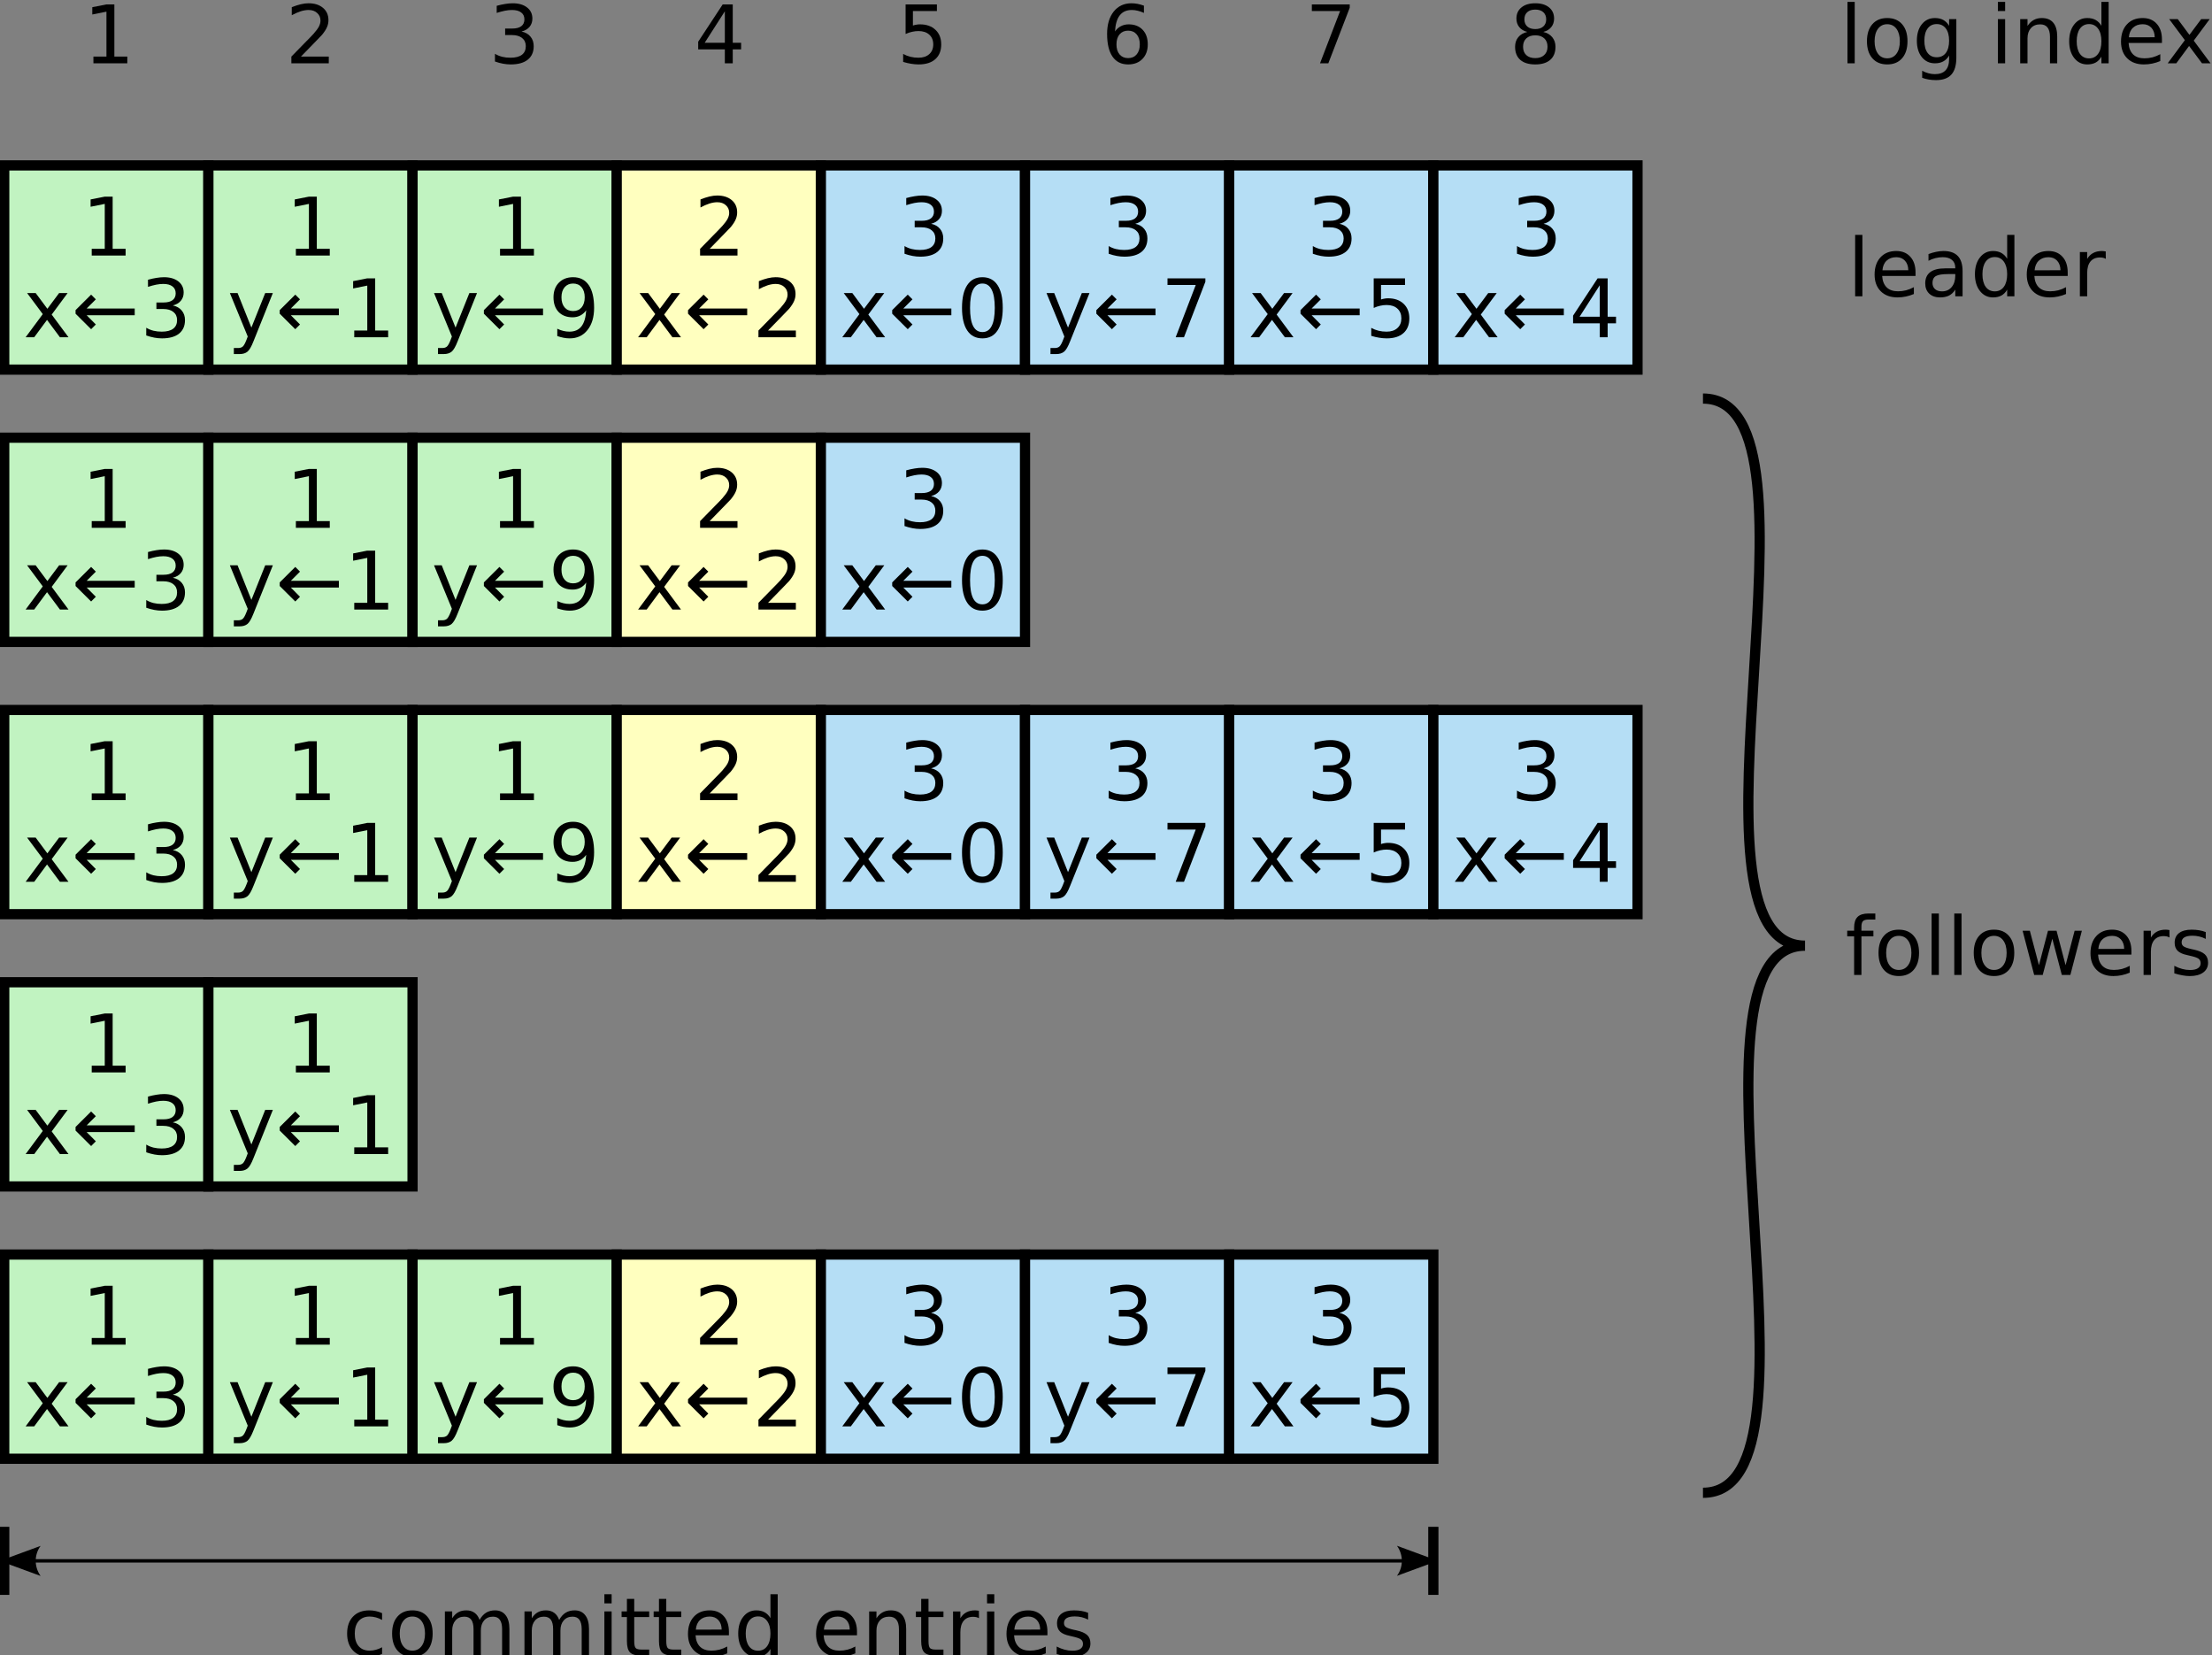 <?xml version="1.0" encoding="UTF-8" standalone="no"?>
<!-- Created with Inkscape (http://www.inkscape.org/) -->

<svg
   version="1.1"
   id="svg1318"
   xml:space="preserve"
   width="277.299"
   height="207.456"
   viewBox="0 0 277.299 207.456"
   sodipodi:docname="raft_entries.svg"
   inkscape:version="1.1.1 (3bf5ae0d25, 2021-09-20)"
   xmlns:inkscape="http://www.inkscape.org/namespaces/inkscape"
   xmlns:sodipodi="http://sodipodi.sourceforge.net/DTD/sodipodi-0.dtd"
   xmlns="http://www.w3.org/2000/svg"
   xmlns:svg="http://www.w3.org/2000/svg"><rect x="0" y="0" width="277.299" height="207.456" fill="#808080" stroke="none"/><defs
     id="defs1322"><clipPath
       clipPathUnits="userSpaceOnUse"
       id="clipPath1454"><path
         d="m 3286.8,5516.4 h 2084 v 1564 h -2084 z"
         id="path1452" /></clipPath></defs><sodipodi:namedview
     id="namedview1320"
     pagecolor="#ffffff"
     bordercolor="#666666"
     borderopacity="1.0"
     inkscape:pageshadow="2"
     inkscape:pageopacity="0.0"
     inkscape:pagecheckerboard="0"
     showgrid="false"
     inkscape:zoom="1.1931818"
     inkscape:cx="286.20952"
     inkscape:cy="425.33333"
     inkscape:window-width="3840"
     inkscape:window-height="2069"
     inkscape:window-x="0"
     inkscape:window-y="50"
     inkscape:window-maximized="1"
     inkscape:current-layer="g1324" /><g
     id="g1324"
     inkscape:groupmode="layer"
     inkscape:label="raft"
     transform="matrix(1.333,0,0,-1.333,-438.312,943.513)"><g
       id="g1448"
       transform="scale(0.1)"><g
         id="g1450"
         clip-path="url(#clipPath1454)"><path
           d="m 5032.82,6857.3 h 6.81 v -57.75 h -6.81 z m 56.79,-35.25 v -3.37 h -31.38 c 0.29,-4.67 1.71,-8.25 4.26,-10.75 2.53,-2.47 6.07,-3.69 10.62,-3.69 2.62,0 5.16,0.31 7.62,0.94 2.46,0.66 4.9,1.64 7.32,2.94 v -6.44 c -2.47,-1.05 -4.99,-1.84 -7.56,-2.38 -2.55,-0.53 -5.16,-0.81 -7.81,-0.81 -6.63,0 -11.88,1.9 -15.76,5.75 -3.87,3.88 -5.81,9.1 -5.81,15.69 0,6.78 1.83,12.19 5.5,16.19 3.66,4 8.62,6 14.88,6 5.57,0 10,-1.82 13.24,-5.44 3.26,-3.59 4.88,-8.47 4.88,-14.63 z m -6.81,2 c -0.05,3.75 -1.09,6.72 -3.12,8.94 -2.05,2.2 -4.76,3.31 -8.13,3.31 -3.8,0 -6.84,-1.09 -9.13,-3.25 -2.29,-2.12 -3.6,-5.16 -3.93,-9.06 z m 37.43,-3.62 c -5.54,0 -9.37,-0.63 -11.5,-1.88 -2.12,-1.25 -3.18,-3.4 -3.18,-6.43 0,-2.43 0.78,-4.36 2.37,-5.82 1.63,-1.42 3.81,-2.12 6.57,-2.12 3.78,0 6.81,1.33 9.06,4 2.28,2.7 3.44,6.28 3.44,10.75 v 1.5 z m 13.63,2.81 v -23.69 h -6.87 v 6.31 c -1.55,-2.54 -3.49,-4.41 -5.81,-5.62 -2.35,-1.15 -5.18,-1.75 -8.5,-1.75 -4.26,0 -7.66,1.19 -10.19,3.56 -2.5,2.38 -3.76,5.58 -3.76,9.63 0,4.66 1.57,8.18 4.69,10.56 3.13,2.38 7.79,3.56 14,3.56 h 9.57 v 0.63 c 0,3.16 -1.05,5.59 -3.13,7.31 -2.04,1.71 -4.92,2.56 -8.63,2.56 -2.37,0 -4.68,-0.29 -6.93,-0.87 -2.25,-0.55 -4.42,-1.38 -6.5,-2.5 v 6.31 c 2.5,0.95 4.91,1.65 7.25,2.12 2.37,0.5 4.66,0.76 6.87,0.76 6,0 10.47,-1.57 13.44,-4.69 3,-3.13 4.5,-7.86 4.5,-14.19 z m 41.93,11.56 v 22.5 h 6.8 v -57.75 h -6.8 v 6.25 c -1.43,-2.5 -3.24,-4.35 -5.44,-5.56 -2.17,-1.15 -4.8,-1.75 -7.88,-1.75 -5,0 -9.09,2 -12.25,6 -3.17,4 -4.75,9.27 -4.75,15.81 0,6.54 1.58,11.82 4.75,15.82 3.16,4 7.25,6 12.25,6 3.08,0 5.71,-0.61 7.88,-1.82 2.2,-1.21 4.01,-3.04 5.44,-5.5 z m -23.25,-14.5 c 0,-5.04 1.01,-9 3.05,-11.87 2.09,-2.84 4.95,-4.25 8.57,-4.25 3.57,0 6.4,1.41 8.5,4.25 2.07,2.87 3.13,6.83 3.13,11.87 0,5 -1.06,8.94 -3.13,11.82 -2.1,2.87 -4.93,4.31 -8.5,4.31 -3.62,0 -6.48,-1.44 -8.57,-4.31 -2.04,-2.88 -3.05,-6.82 -3.05,-11.82 z m 80.18,1.75 v -3.37 h -31.37 c 0.28,-4.67 1.7,-8.25 4.24,-10.75 2.54,-2.47 6.09,-3.69 10.63,-3.69 2.63,0 5.16,0.31 7.63,0.94 2.45,0.66 4.88,1.64 7.31,2.94 v -6.44 c -2.47,-1.05 -4.98,-1.84 -7.57,-2.38 -2.54,-0.53 -5.15,-0.81 -7.8,-0.81 -6.63,0 -11.88,1.9 -15.75,5.75 -3.88,3.88 -5.82,9.1 -5.82,15.69 0,6.78 1.83,12.19 5.5,16.19 3.66,4 8.63,6 14.87,6 5.59,0 10,-1.82 13.26,-5.44 3.24,-3.59 4.87,-8.47 4.87,-14.63 z m -6.81,2 c -0.05,3.75 -1.09,6.72 -3.12,8.94 -2.06,2.2 -4.75,3.31 -8.13,3.31 -3.8,0 -6.84,-1.09 -9.12,-3.25 -2.31,-2.12 -3.62,-5.16 -3.95,-9.06 z m 42.63,10.69 c -0.75,0.45 -1.6,0.78 -2.5,1 -0.93,0.21 -1.93,0.31 -3,0.31 -3.88,0 -6.86,-1.28 -8.95,-3.81 -2.04,-2.5 -3.05,-6.11 -3.05,-10.81 v -21.88 h -6.88 v 41.57 h 6.88 v -6.44 c 1.45,2.5 3.32,4.34 5.62,5.56 2.28,1.25 5.07,1.88 8.38,1.88 0.45,0 0.96,-0.05 1.55,-0.13 0.59,-0.04 1.21,-0.13 1.88,-0.25"
           style="fill:#000000;fill-opacity:1;fill-rule:nonzero;stroke:none"
           id="path1456" /><path
           d="m 5051.8,6219.24 v -5.69 h -6.5 c -2.47,0 -4.17,-0.5 -5.12,-1.5 -0.97,-0.96 -1.45,-2.73 -1.45,-5.31 v -3.69 h 11.26 v -5.31 h -11.26 v -36.25 h -6.87 v 36.25 h -6.5 v 5.31 h 6.5 v 2.88 c 0,4.62 1.08,8 3.25,10.12 2.16,2.13 5.58,3.19 10.25,3.19 z m 22.06,-21 c -3.67,0 -6.56,-1.44 -8.68,-4.31 -2.13,-2.84 -3.19,-6.74 -3.19,-11.69 0,-4.97 1.06,-8.88 3.19,-11.75 2.12,-2.87 5.01,-4.31 8.68,-4.31 3.66,0 6.56,1.44 8.69,4.31 2.13,2.87 3.18,6.78 3.18,11.75 0,4.91 -1.05,8.81 -3.18,11.69 -2.13,2.87 -5.03,4.31 -8.69,4.31 z m 0,5.81 c 5.96,0 10.63,-1.93 14,-5.81 3.37,-3.84 5.06,-9.17 5.06,-16 0,-6.79 -1.69,-12.12 -5.06,-16 -3.37,-3.88 -8.04,-5.81 -14,-5.81 -5.97,0 -10.63,1.93 -14,5.81 -3.37,3.88 -5.06,9.21 -5.06,16 0,6.83 1.69,12.16 5.06,16 3.37,3.88 8.03,5.81 14,5.81 z m 30.87,15.19 h 6.82 v -57.75 h -6.82 z m 21.32,0 h 6.81 v -57.75 h -6.81 z m 37.36,-21 c -3.68,0 -6.56,-1.44 -8.69,-4.31 -2.13,-2.84 -3.18,-6.74 -3.18,-11.69 0,-4.97 1.05,-8.88 3.18,-11.75 2.13,-2.87 5.01,-4.31 8.69,-4.31 3.65,0 6.56,1.44 8.68,4.31 2.13,2.87 3.2,6.78 3.2,11.75 0,4.91 -1.07,8.81 -3.2,11.69 -2.12,2.87 -5.03,4.31 -8.68,4.31 z m 0,5.81 c 5.95,0 10.63,-1.93 14,-5.81 3.38,-3.84 5.06,-9.17 5.06,-16 0,-6.79 -1.68,-12.12 -5.06,-16 -3.37,-3.88 -8.05,-5.81 -14,-5.81 -5.97,0 -10.62,1.93 -14,5.81 -3.37,3.88 -5.06,9.21 -5.06,16 0,6.83 1.69,12.16 5.06,16 3.38,3.88 8.03,5.81 14,5.81 z m 26.89,-1 h 6.81 l 8.57,-32.43 8.5,32.43 h 8.05 l 8.5,-32.43 8.5,32.43 h 6.82 l -10.82,-41.56 h -8.05 l -8.95,34.06 -9,-34.06 h -8.05 z m 102.34,-19.06 v -3.37 h -31.37 c 0.28,-4.67 1.7,-8.26 4.25,-10.76 2.53,-2.46 6.07,-3.68 10.62,-3.68 2.63,0 5.16,0.31 7.63,0.94 2.45,0.65 4.89,1.64 7.31,2.93 v -6.43 c -2.47,-1.05 -4.99,-1.85 -7.56,-2.38 -2.55,-0.53 -5.16,-0.81 -7.81,-0.81 -6.63,0 -11.88,1.91 -15.75,5.75 -3.88,3.87 -5.82,9.09 -5.82,15.68 0,6.79 1.83,12.19 5.5,16.19 3.66,4 8.63,6 14.88,6 5.57,0 10,-1.81 13.25,-5.43 3.25,-3.6 4.87,-8.47 4.87,-14.63 z m -6.81,2 c -0.04,3.75 -1.1,6.72 -3.12,8.94 -2.05,2.2 -4.75,3.31 -8.13,3.31 -3.79,0 -6.85,-1.09 -9.12,-3.25 -2.3,-2.13 -3.61,-5.15 -3.94,-9.06 z m 42.63,10.69 c -0.75,0.45 -1.6,0.78 -2.5,1 -0.92,0.2 -1.92,0.31 -3,0.31 -3.88,0 -6.87,-1.28 -8.94,-3.81 -2.05,-2.5 -3.06,-6.11 -3.06,-10.82 v -21.87 h -6.88 v 41.56 h 6.88 v -6.43 c 1.45,2.5 3.33,4.34 5.62,5.56 2.28,1.25 5.08,1.87 8.38,1.87 0.45,0 0.96,-0.04 1.56,-0.12 0.57,-0.05 1.2,-0.13 1.87,-0.25 z m 34.09,5.12 v -6.44 c -1.97,1 -3.99,1.76 -6.06,2.26 -2.1,0.5 -4.24,0.74 -6.44,0.74 -3.37,0 -5.92,-0.52 -7.63,-1.56 -1.71,-1.04 -2.56,-2.61 -2.56,-4.68 0,-1.6 0.6,-2.85 1.82,-3.76 1.24,-0.87 3.68,-1.73 7.31,-2.56 l 2.37,-0.5 c 4.83,-1.04 8.27,-2.53 10.32,-4.44 2.03,-1.87 3.05,-4.52 3.05,-7.93 0,-3.84 -1.52,-6.88 -4.55,-9.13 -3.05,-2.25 -7.26,-3.37 -12.63,-3.37 -2.22,0 -4.53,0.23 -6.94,0.69 -2.42,0.4 -4.97,1.03 -7.62,1.87 v 7.06 c 2.5,-1.29 4.97,-2.28 7.43,-2.93 2.46,-0.67 4.9,-1 7.31,-1 3.21,0 5.66,0.53 7.38,1.62 1.75,1.12 2.62,2.69 2.62,4.69 0,1.87 -0.62,3.28 -1.87,4.25 -1.25,1 -4,1.95 -8.25,2.87 l -2.38,0.57 c -4.21,0.87 -7.24,2.22 -9.12,4.06 -1.88,1.87 -2.81,4.41 -2.81,7.62 0,3.91 1.38,6.94 4.12,9.06 2.79,2.13 6.72,3.19 11.81,3.19 2.54,0 4.91,-0.19 7.13,-0.56 2.2,-0.37 4.27,-0.94 6.19,-1.69"
           style="fill:#000000;fill-opacity:1;fill-rule:nonzero;stroke:none"
           id="path1458" /><path
           d="m 4889.71,6703.39 c 128,0 -32,-514.4 96,-514.4 -128,0 32,-514.39 -96,-514.39"
           style="fill:none;stroke:#000000;stroke-width:9.6;stroke-linecap:butt;stroke-linejoin:miter;stroke-miterlimit:4;stroke-dasharray:none;stroke-opacity:1"
           id="path1460" /><path
           d="m 3376.02,7024.91 h 12.25 v 42.25 l -13.31,-2.68 v 6.87 l 13.25,2.63 h 7.5 v -49.07 h 12.18 v -6.31 h -31.87"
           style="fill:#000000;fill-opacity:1;fill-rule:nonzero;stroke:none"
           id="path1462" /><path
           d="m 3571.18,7024.91 h 26.18 v -6.31 h -35.18 v 6.31 c 2.82,2.95 6.7,6.91 11.62,11.88 4.91,4.95 8,8.14 9.25,9.56 2.41,2.7 4.09,5 5.06,6.87 0.95,1.88 1.44,3.71 1.44,5.5 0,2.96 -1.05,5.35 -3.13,7.19 -2.04,1.88 -4.73,2.81 -8.06,2.81 -2.34,0 -4.81,-0.42 -7.44,-1.24 -2.62,-0.85 -5.42,-2.07 -8.37,-3.69 v 7.56 c 3,1.2 5.81,2.13 8.44,2.75 2.62,0.62 5.03,0.94 7.24,0.94 5.71,0 10.27,-1.44 13.69,-4.32 3.41,-2.87 5.13,-6.71 5.13,-11.5 0,-2.29 -0.44,-4.46 -1.32,-6.5 -0.84,-2.04 -2.37,-4.46 -4.62,-7.24 -0.62,-0.72 -2.61,-2.79 -5.93,-6.19 -3.3,-3.43 -7.97,-8.22 -14,-14.38"
           style="fill:#000000;fill-opacity:1;fill-rule:nonzero;stroke:none"
           id="path1464" /><path
           d="m 3778.64,7048.48 c 3.63,-0.76 6.44,-2.36 8.44,-4.82 2,-2.42 3,-5.4 3,-8.94 0,-5.5 -1.87,-9.74 -5.62,-12.74 -3.75,-2.97 -9.1,-4.44 -16,-4.44 -2.35,0 -4.74,0.23 -7.19,0.68 -2.47,0.46 -5,1.14 -7.63,2.07 v 7.25 c 2.08,-1.25 4.35,-2.19 6.82,-2.82 2.45,-0.59 5.03,-0.87 7.75,-0.87 4.7,0 8.28,0.91 10.75,2.75 2.45,1.88 3.68,4.58 3.68,8.12 0,3.26 -1.15,5.79 -3.43,7.63 -2.3,1.87 -5.49,2.81 -9.57,2.81 h -6.43 v 6.13 h 6.75 c 3.65,0 6.46,0.72 8.43,2.19 1.96,1.5 2.94,3.62 2.94,6.37 0,2.87 -1.03,5.06 -3.06,6.56 -2,1.54 -4.88,2.31 -8.63,2.31 -2.05,0 -4.25,-0.23 -6.62,-0.68 -2.34,-0.47 -4.93,-1.16 -7.75,-2.06 v 6.68 c 2.87,0.79 5.53,1.38 8,1.75 2.5,0.41 4.84,0.63 7.06,0.63 5.66,0 10.16,-1.32 13.5,-3.94 3.33,-2.59 5,-6.06 5,-10.44 0,-3.09 -0.91,-5.68 -2.69,-7.81 -1.75,-2.09 -4.25,-3.55 -7.5,-4.37"
           style="fill:#000000;fill-opacity:1;fill-rule:nonzero;stroke:none"
           id="path1466" /><path
           d="m 3969.83,7067.48 -18.94,-29.57 h 18.94 z m -2,6.5 h 9.44 v -36.07 h 7.87 v -6.25 h -7.87 v -13.06 h -7.44 v 13.06 h -25.06 v 7.25"
           style="fill:#000000;fill-opacity:1;fill-rule:nonzero;stroke:none"
           id="path1468" /><path
           d="m 4139.83,7073.98 h 29.44 v -6.26 h -22.56 v -13.62 c 1.08,0.38 2.15,0.64 3.25,0.81 1.08,0.21 2.18,0.31 3.31,0.31 6.15,0 11.03,-1.71 14.62,-5.12 3.63,-3.38 5.44,-7.97 5.44,-13.75 0,-5.97 -1.86,-10.59 -5.56,-13.87 -3.72,-3.3 -8.94,-4.94 -15.69,-4.94 -2.35,0 -4.72,0.22 -7.12,0.62 -2.38,0.38 -4.86,0.96 -7.44,1.75 v 7.5 c 2.2,-1.22 4.5,-2.11 6.87,-2.69 2.38,-0.59 4.9,-0.87 7.57,-0.87 4.27,0 7.65,1.13 10.12,3.37 2.5,2.26 3.75,5.29 3.75,9.13 0,3.87 -1.25,6.94 -3.75,9.19 -2.47,2.25 -5.85,3.37 -10.12,3.37 -2,0 -4,-0.23 -6,-0.69 -2,-0.42 -4.05,-1.1 -6.13,-2.06"
           style="fill:#000000;fill-opacity:1;fill-rule:nonzero;stroke:none"
           id="path1470" /><path
           d="m 4521.88,7073.98 h 35.62 v -3.19 l -20.12,-52.19 h -7.82 l 18.88,49.12 h -26.56"
           style="fill:#000000;fill-opacity:1;fill-rule:nonzero;stroke:none"
           id="path1472" /><path
           d="m 4349.08,7049.29 c -3.35,0 -6,-1.16 -8,-3.44 -1.97,-2.3 -2.94,-5.47 -2.94,-9.5 0,-3.97 0.97,-7.11 2.94,-9.44 2,-2.29 4.65,-3.43 8,-3.43 3.38,0 6.03,1.14 8,3.43 2,2.33 3,5.47 3,9.44 0,4.03 -1,7.2 -3,9.5 -1.97,2.28 -4.62,3.44 -8,3.44 z m 14.88,23.5 v -6.81 c -1.88,0.87 -3.78,1.53 -5.69,2 -1.92,0.5 -3.81,0.74 -5.69,0.74 -4.97,0 -8.75,-1.68 -11.37,-5.06 -2.6,-3.34 -4.07,-8.37 -4.44,-15.12 1.45,2.15 3.28,3.81 5.5,4.94 2.2,1.15 4.64,1.74 7.31,1.74 5.53,0 9.91,-1.68 13.13,-5.06 3.25,-3.37 4.87,-7.98 4.87,-13.81 0,-5.67 -1.69,-10.23 -5.06,-13.69 -3.34,-3.42 -7.81,-5.12 -13.44,-5.12 -6.37,0 -11.28,2.45 -14.69,7.37 -3.37,4.91 -5.06,12.02 -5.06,21.31 0,8.79 2.06,15.79 6.19,21 4.16,5.21 9.75,7.82 16.75,7.82 1.91,0 3.82,-0.19 5.75,-0.56 1.9,-0.38 3.89,-0.94 5.94,-1.69"
           style="fill:#000000;fill-opacity:1;fill-rule:nonzero;stroke:none"
           id="path1474" /><path
           d="m 4732.02,7044.91 c -3.6,0 -6.41,-0.96 -8.44,-2.87 -2.04,-1.88 -3.06,-4.5 -3.06,-7.88 0,-3.34 1.02,-5.97 3.06,-7.87 2.03,-1.88 4.84,-2.81 8.44,-2.81 3.53,0 6.33,0.95 8.37,2.87 2.08,1.91 3.13,4.51 3.13,7.81 0,3.38 -1.03,6 -3.06,7.88 -2.05,1.91 -4.87,2.87 -8.44,2.87 z m -7.5,3.19 c -3.25,0.78 -5.79,2.28 -7.56,4.5 -1.8,2.2 -2.69,4.89 -2.69,8.06 0,4.41 1.58,7.91 4.75,10.5 3.16,2.58 7.5,3.88 13,3.88 5.5,0 9.81,-1.3 12.94,-3.88 3.15,-2.59 4.75,-6.09 4.75,-10.5 0,-3.17 -0.91,-5.86 -2.69,-8.06 -1.8,-2.22 -4.3,-3.72 -7.5,-4.5 3.62,-0.84 6.44,-2.48 8.44,-4.94 2.03,-2.47 3.06,-5.47 3.06,-9 0,-5.34 -1.66,-9.44 -4.94,-12.31 -3.29,-2.87 -7.99,-4.31 -14.06,-4.31 -6.13,0 -10.84,1.44 -14.13,4.31 -3.25,2.87 -4.87,6.97 -4.87,12.31 0,3.53 1,6.53 3,9 2.03,2.46 4.87,4.1 8.5,4.94 z m -2.75,11.81 c 0,-2.84 0.89,-5.06 2.69,-6.69 1.77,-1.62 4.31,-2.43 7.56,-2.43 3.2,0 5.7,0.81 7.5,2.43 1.83,1.63 2.75,3.85 2.75,6.69 0,2.88 -0.92,5.13 -2.75,6.75 -1.8,1.63 -4.3,2.44 -7.5,2.44 -3.25,0 -5.79,-0.81 -7.56,-2.44 -1.8,-1.62 -2.69,-3.87 -2.69,-6.75"
           style="fill:#000000;fill-opacity:1;fill-rule:nonzero;stroke:none"
           id="path1476" /><path
           d="m 5025.61,7076.35 h 6.81 v -57.75 h -6.81 z m 37.38,-21 c -3.67,0 -6.57,-1.44 -8.69,-4.31 -2.12,-2.85 -3.19,-6.74 -3.19,-11.69 0,-4.97 1.07,-8.87 3.19,-11.75 2.12,-2.88 5.02,-4.31 8.69,-4.31 3.65,0 6.56,1.43 8.69,4.31 2.12,2.88 3.18,6.78 3.18,11.75 0,4.91 -1.06,8.81 -3.18,11.69 -2.13,2.87 -5.04,4.31 -8.69,4.31 z m 0,5.81 c 5.95,0 10.62,-1.94 14,-5.81 3.37,-3.84 5.06,-9.17 5.06,-16 0,-6.8 -1.69,-12.13 -5.06,-16 -3.38,-3.87 -8.05,-5.81 -14,-5.81 -5.97,0 -10.63,1.94 -14,5.81 -3.38,3.87 -5.07,9.2 -5.07,16 0,6.83 1.69,12.16 5.07,16 3.37,3.87 8.03,5.81 14,5.81 z m 58.19,-21.31 c 0,4.95 -1.04,8.78 -3.07,11.5 -2.05,2.75 -4.9,4.13 -8.56,4.13 -3.67,0 -6.53,-1.38 -8.56,-4.13 -2.05,-2.72 -3.07,-6.55 -3.07,-11.5 0,-4.92 1.02,-8.75 3.07,-11.5 2.03,-2.72 4.89,-4.06 8.56,-4.06 3.66,0 6.51,1.34 8.56,4.06 2.03,2.75 3.07,6.58 3.07,11.5 z m 6.81,-16.06 c 0,-7.08 -1.57,-12.34 -4.69,-15.81 -3.12,-3.46 -7.94,-5.19 -14.44,-5.19 -2.42,0 -4.68,0.19 -6.81,0.56 -2.13,0.34 -4.19,0.87 -6.19,1.63 v 6.62 c 2,-1.08 3.97,-1.88 5.94,-2.38 1.95,-0.53 3.95,-0.81 6,-0.81 4.45,0 7.78,1.19 10,3.57 2.25,2.34 3.38,5.86 3.38,10.56 v 3.37 c -1.43,-2.46 -3.24,-4.29 -5.45,-5.5 -2.17,-1.22 -4.79,-1.81 -7.87,-1.81 -5.09,0 -9.18,1.94 -12.31,5.81 -3.13,3.88 -4.69,9.02 -4.69,15.44 0,6.45 1.56,11.63 4.69,15.5 3.13,3.87 7.22,5.81 12.31,5.81 3.08,0 5.7,-0.61 7.87,-1.81 2.21,-1.22 4.02,-3.05 5.45,-5.5 v 6.31 h 6.81 z m 39.07,36.37 h 6.82 v -41.56 h -6.82 z m 0,16.19 h 6.82 v -8.63 h -6.82 z m 55.8,-32.69 v -25.06 h -6.81 v 24.88 c 0,3.9 -0.78,6.84 -2.32,8.81 -1.5,1.95 -3.79,2.93 -6.87,2.93 -3.72,0 -6.63,-1.18 -8.75,-3.56 -2.12,-2.34 -3.19,-5.53 -3.19,-9.56 v -23.5 h -6.87 v 41.56 h 6.87 v -6.44 c 1.63,2.5 3.54,4.35 5.76,5.57 2.24,1.25 4.81,1.87 7.68,1.87 4.78,0 8.39,-1.48 10.82,-4.44 2.45,-2.96 3.68,-7.31 3.68,-13.06 z m 41.56,10.19 v 22.5 h 6.81 v -57.75 h -6.81 v 6.25 c -1.42,-2.5 -3.23,-4.36 -5.43,-5.56 -2.17,-1.16 -4.8,-1.75 -7.88,-1.75 -5,0 -9.09,2 -12.25,6 -3.17,4 -4.75,9.26 -4.75,15.81 0,6.53 1.58,11.81 4.75,15.81 3.16,4 7.25,6 12.25,6 3.08,0 5.71,-0.61 7.88,-1.81 2.2,-1.22 4.01,-3.05 5.43,-5.5 z m -23.24,-14.5 c 0,-5.05 1.01,-9 3.05,-11.87 2.09,-2.85 4.95,-4.26 8.57,-4.26 3.58,0 6.41,1.41 8.5,4.26 2.08,2.87 3.12,6.82 3.12,11.87 0,5 -1.04,8.94 -3.12,11.81 -2.09,2.88 -4.92,4.32 -8.5,4.32 -3.62,0 -6.48,-1.44 -8.57,-4.32 -2.04,-2.87 -3.05,-6.81 -3.05,-11.81 z m 80.18,1.75 v -3.38 h -31.37 c 0.28,-4.67 1.7,-8.24 4.24,-10.74 2.54,-2.47 6.09,-3.69 10.63,-3.69 2.63,0 5.16,0.31 7.63,0.93 2.45,0.66 4.89,1.64 7.31,2.94 v -6.44 c -2.47,-1.04 -4.98,-1.84 -7.57,-2.37 -2.54,-0.53 -5.15,-0.81 -7.81,-0.81 -6.62,0 -11.87,1.91 -15.74,5.75 -3.88,3.87 -5.82,9.09 -5.82,15.69 0,6.78 1.83,12.18 5.5,16.18 3.66,4 8.63,6 14.87,6 5.59,0 10,-1.81 13.26,-5.44 3.24,-3.59 4.87,-8.46 4.87,-14.62 z m -6.81,2 c -0.05,3.75 -1.09,6.72 -3.13,8.94 -2.04,2.2 -4.74,3.31 -8.12,3.31 -3.8,0 -6.84,-1.09 -9.12,-3.25 -2.3,-2.12 -3.62,-5.15 -3.95,-9.06 z m 51.72,17.06 -15,-20.25 15.81,-21.31 h -8.06 l -12.13,16.31 -12.06,-16.31 h -8.06 l 16.12,21.75 -14.75,19.81 h 8.07 l 11,-14.81 11.06,14.81"
           style="fill:#000000;fill-opacity:1;fill-rule:nonzero;stroke:none"
           id="path1478" /><path
           d="m 3292.14,6730.6 h 192 v 192 h -192 z"
           style="fill:#c1f3c1;fill-opacity:1;fill-rule:nonzero;stroke:none"
           id="path1480" /><path
           d="m 3292.14,6730.6 h 192 v 192 h -192 z"
           style="fill:none;stroke:#000000;stroke-width:9.6;stroke-linecap:butt;stroke-linejoin:miter;stroke-miterlimit:4;stroke-dasharray:none;stroke-opacity:1"
           id="path1482" /><path
           d="m 3374.42,6844.16 h 12.26 v 42.25 l -13.32,-2.69 v 6.88 l 13.25,2.62 h 7.5 v -49.06 h 12.19 v -6.31 h -31.88"
           style="fill:#000000;fill-opacity:1;fill-rule:nonzero;stroke:none"
           id="path1484" /><path
           d="m 3351.77,6802.6 -15,-20.25 15.81,-21.31 h -8.06 l -12.13,16.31 -12.06,-16.31 h -8.06 l 16.12,21.75 -14.75,19.81 h 8.07 l 11,-14.81 11.06,14.81 z m 7.45,-19.44 v 3.38 l 14.63,14.56 4.44,-4.44 -8.63,-8.62 h 45.19 v -6.32 h -45.19 l 8.63,-8.68 -4.44,-4.44 z m 91.47,7.75 c 3.63,-0.75 6.44,-2.36 8.44,-4.81 2,-2.42 3,-5.41 3,-8.94 0,-5.5 -1.88,-9.75 -5.63,-12.75 -3.75,-2.96 -9.09,-4.43 -16,-4.43 -2.34,0 -4.73,0.23 -7.18,0.68 -2.47,0.46 -5,1.14 -7.63,2.06 v 7.26 c 2.08,-1.26 4.35,-2.19 6.81,-2.82 2.46,-0.59 5.04,-0.87 7.75,-0.87 4.71,0 8.29,0.9 10.75,2.75 2.46,1.87 3.69,4.58 3.69,8.12 0,3.25 -1.15,5.79 -3.44,7.63 -2.29,1.87 -5.48,2.81 -9.56,2.81 h -6.44 v 6.12 h 6.75 c 3.66,0 6.47,0.73 8.44,2.19 1.95,1.5 2.94,3.63 2.94,6.38 0,2.87 -1.03,5.06 -3.06,6.56 -2,1.53 -4.88,2.31 -8.63,2.31 -2.05,0 -4.25,-0.23 -6.63,-0.68 -2.34,-0.47 -4.92,-1.16 -7.74,-2.07 v 6.69 c 2.87,0.78 5.53,1.38 8,1.75 2.5,0.41 4.84,0.63 7.06,0.63 5.66,0 10.16,-1.32 13.5,-3.94 3.33,-2.59 5,-6.06 5,-10.44 0,-3.09 -0.91,-5.69 -2.69,-7.81 -1.75,-2.1 -4.25,-3.55 -7.5,-4.38"
           style="fill:#000000;fill-opacity:1;fill-rule:nonzero;stroke:none"
           id="path1486" /><path
           d="m 3484.14,6730.6 h 192 v 192 h -192 z"
           style="fill:#c1f3c1;fill-opacity:1;fill-rule:nonzero;stroke:none"
           id="path1488" /><path
           d="m 3484.14,6730.6 h 192 v 192 h -192 z"
           style="fill:none;stroke:#000000;stroke-width:9.6;stroke-linecap:butt;stroke-linejoin:miter;stroke-miterlimit:4;stroke-dasharray:none;stroke-opacity:1"
           id="path1490" /><path
           d="m 3566.42,6844.16 h 12.26 v 42.25 l -13.32,-2.69 v 6.88 l 13.25,2.62 h 7.5 v -49.06 h 12.19 v -6.31 h -31.88"
           style="fill:#000000;fill-opacity:1;fill-rule:nonzero;stroke:none"
           id="path1492" /><path
           d="m 3526.52,6757.16 c -1.93,-4.95 -3.8,-8.18 -5.63,-9.68 -1.84,-1.5 -4.3,-2.26 -7.37,-2.26 h -5.44 v 5.69 h 4 c 1.88,0 3.33,0.47 4.38,1.38 1.03,0.87 2.2,2.98 3.5,6.31 l 1.18,3.12 -16.81,40.88 h 7.25 l 13,-32.5 13,32.5 h 7.19 z m 24.7,26 v 3.38 l 14.63,14.56 4.44,-4.44 -8.63,-8.62 h 45.19 v -6.32 h -45.19 l 8.63,-8.68 -4.44,-4.44 z m 70.1,-15.81 h 12.24 v 42.25 l -13.31,-2.69 v 6.88 l 13.25,2.62 h 7.5 v -49.06 h 12.19 v -6.31 h -31.87"
           style="fill:#000000;fill-opacity:1;fill-rule:nonzero;stroke:none"
           id="path1494" /><path
           d="m 3676.14,6730.6 h 192 v 192 h -192 z"
           style="fill:#c1f3c1;fill-opacity:1;fill-rule:nonzero;stroke:none"
           id="path1496" /><path
           d="m 3676.14,6730.6 h 192 v 192 h -192 z"
           style="fill:none;stroke:#000000;stroke-width:9.6;stroke-linecap:butt;stroke-linejoin:miter;stroke-miterlimit:4;stroke-dasharray:none;stroke-opacity:1"
           id="path1498" /><path
           d="m 3758.42,6844.16 h 12.26 v 42.25 l -13.32,-2.69 v 6.88 l 13.25,2.62 h 7.5 v -49.06 h 12.19 v -6.31 h -31.88"
           style="fill:#000000;fill-opacity:1;fill-rule:nonzero;stroke:none"
           id="path1500" /><path
           d="m 3718.52,6757.16 c -1.93,-4.95 -3.8,-8.18 -5.63,-9.68 -1.84,-1.5 -4.3,-2.26 -7.37,-2.26 h -5.44 v 5.69 h 4 c 1.88,0 3.33,0.47 4.38,1.38 1.03,0.87 2.2,2.98 3.5,6.31 l 1.18,3.12 -16.81,40.88 h 7.25 l 13,-32.5 13,32.5 h 7.19 z m 24.7,26 v 3.38 l 14.63,14.56 4.44,-4.44 -8.63,-8.62 h 45.19 v -6.32 h -45.19 l 8.63,-8.68 -4.44,-4.44 z m 69.03,-21 v 6.88 c 1.88,-0.92 3.77,-1.61 5.69,-2.06 1.91,-0.47 3.81,-0.69 5.69,-0.69 4.95,0 8.72,1.64 11.31,4.93 2.62,3.33 4.12,8.4 4.5,15.19 -1.47,-2.12 -3.3,-3.78 -5.5,-4.93 -2.17,-1.13 -4.59,-1.69 -7.25,-1.69 -5.55,0 -9.94,1.66 -13.19,5 -3.21,3.37 -4.81,7.97 -4.81,13.81 0,5.66 1.66,10.22 5,13.69 3.37,3.45 7.85,5.19 13.44,5.19 6.41,0 11.31,-2.47 14.69,-7.38 3.37,-4.92 5.06,-12.06 5.06,-21.44 0,-8.71 -2.09,-15.67 -6.25,-20.87 -4.13,-5.22 -9.69,-7.81 -16.69,-7.81 -1.88,0 -3.8,0.18 -5.75,0.56 -1.92,0.37 -3.9,0.91 -5.94,1.62 z m 14.88,23.5 c 3.37,0 6.03,1.14 8,3.44 1.95,2.33 2.93,5.5 2.93,9.5 0,3.95 -0.98,7.09 -2.93,9.44 -1.97,2.32 -4.63,3.5 -8,3.5 -3.34,0 -6,-1.18 -8,-3.5 -1.97,-2.35 -2.94,-5.49 -2.94,-9.44 0,-4 0.97,-7.17 2.94,-9.5 2,-2.3 4.66,-3.44 8,-3.44"
           style="fill:#000000;fill-opacity:1;fill-rule:nonzero;stroke:none"
           id="path1502" /><path
           d="m 3868.14,6730.6 h 192 v 192 h -192 z"
           style="fill:#ffffbf;fill-opacity:1;fill-rule:nonzero;stroke:none"
           id="path1504" /><path
           d="m 3868.14,6730.6 h 192 v 192 h -192 z"
           style="fill:none;stroke:#000000;stroke-width:9.6;stroke-linecap:butt;stroke-linejoin:miter;stroke-miterlimit:4;stroke-dasharray:none;stroke-opacity:1"
           id="path1506" /><path
           d="m 3955.55,6844.16 h 26.18 v -6.31 h -35.18 v 6.31 c 2.83,2.96 6.7,6.91 11.63,11.88 4.9,4.95 8,8.14 9.24,9.56 2.41,2.7 4.1,5 5.07,6.88 0.95,1.87 1.43,3.7 1.43,5.5 0,2.95 -1.04,5.34 -3.12,7.18 -2.05,1.88 -4.74,2.82 -8.07,2.82 -2.34,0 -4.81,-0.43 -7.43,-1.26 -2.62,-0.84 -5.42,-2.06 -8.38,-3.68 v 7.56 c 3,1.2 5.81,2.12 8.44,2.75 2.63,0.63 5.03,0.94 7.25,0.94 5.71,0 10.27,-1.44 13.69,-4.31 3.41,-2.88 5.12,-6.72 5.12,-11.5 0,-2.3 -0.43,-4.47 -1.31,-6.5 -0.84,-2.05 -2.38,-4.47 -4.62,-7.26 -0.63,-0.71 -2.61,-2.77 -5.94,-6.18 -3.3,-3.42 -7.97,-8.22 -14,-14.38"
           style="fill:#000000;fill-opacity:1;fill-rule:nonzero;stroke:none"
           id="path1508" /><path
           d="m 3927.77,6802.6 -15,-20.25 15.81,-21.31 h -8.06 l -12.13,16.31 -12.06,-16.31 h -8.06 l 16.12,21.75 -14.75,19.81 h 8.07 l 11,-14.81 11.06,14.81 z m 7.45,-19.44 v 3.38 l 14.63,14.56 4.44,-4.44 -8.63,-8.62 h 45.19 v -6.32 h -45.19 l 8.63,-8.68 -4.44,-4.44 z m 75.22,-15.81 h 26.19 v -6.31 h -35.19 v 6.31 c 2.83,2.95 6.7,6.91 11.62,11.87 4.91,4.96 8,8.14 9.26,9.57 2.4,2.7 4.09,5 5.06,6.87 0.95,1.88 1.44,3.7 1.44,5.5 0,2.96 -1.05,5.35 -3.13,7.19 -2.05,1.87 -4.73,2.81 -8.06,2.81 -2.34,0 -4.81,-0.42 -7.44,-1.25 -2.63,-0.84 -5.42,-2.06 -8.37,-3.69 v 7.57 c 3,1.2 5.81,2.12 8.43,2.75 2.63,0.62 5.04,0.94 7.25,0.94 5.71,0 10.27,-1.44 13.69,-4.32 3.4,-2.87 5.13,-6.71 5.13,-11.5 0,-2.3 -0.44,-4.47 -1.32,-6.5 -0.84,-2.04 -2.37,-4.47 -4.62,-7.25 -0.63,-0.72 -2.61,-2.78 -5.94,-6.19 -3.3,-3.42 -7.97,-8.21 -14,-14.37"
           style="fill:#000000;fill-opacity:1;fill-rule:nonzero;stroke:none"
           id="path1510" /><path
           d="m 4060.14,6730.6 h 192 v 192 h -192 z"
           style="fill:#b5def5;fill-opacity:1;fill-rule:nonzero;stroke:none"
           id="path1512" /><path
           d="m 4060.14,6730.6 h 192 v 192 h -192 z"
           style="fill:none;stroke:#000000;stroke-width:9.6;stroke-linecap:butt;stroke-linejoin:miter;stroke-miterlimit:4;stroke-dasharray:none;stroke-opacity:1"
           id="path1514" /><path
           d="m 4163.8,6867.72 c 3.62,-0.74 6.43,-2.36 8.43,-4.81 2,-2.42 3,-5.4 3,-8.93 0,-5.5 -1.87,-9.76 -5.62,-12.76 -3.75,-2.96 -9.09,-4.43 -16,-4.43 -2.34,0 -4.73,0.23 -7.19,0.69 -2.46,0.45 -5,1.14 -7.62,2.06 v 7.25 c 2.08,-1.25 4.34,-2.19 6.81,-2.81 2.45,-0.6 5.03,-0.88 7.75,-0.88 4.7,0 8.28,0.91 10.75,2.75 2.45,1.87 3.69,4.58 3.69,8.13 0,3.24 -1.16,5.78 -3.44,7.62 -2.3,1.88 -5.48,2.81 -9.56,2.81 h -6.44 v 6.13 h 6.75 c 3.66,0 6.47,0.72 8.44,2.18 1.95,1.5 2.94,3.63 2.94,6.38 0,2.88 -1.03,5.06 -3.07,6.56 -2,1.53 -4.87,2.32 -8.62,2.32 -2.05,0 -4.25,-0.24 -6.62,-0.69 -2.35,-0.47 -4.93,-1.16 -7.76,-2.07 v 6.69 c 2.88,0.78 5.54,1.38 8,1.75 2.5,0.41 4.85,0.63 7.07,0.63 5.65,0 10.15,-1.31 13.5,-3.94 3.33,-2.59 5,-6.06 5,-10.44 0,-3.09 -0.91,-5.69 -2.69,-7.81 -1.75,-2.09 -4.25,-3.55 -7.5,-4.38"
           style="fill:#000000;fill-opacity:1;fill-rule:nonzero;stroke:none"
           id="path1516" /><path
           d="m 4119.77,6802.6 -15,-20.25 15.81,-21.31 h -8.06 l -12.13,16.31 -12.06,-16.31 h -8.06 l 16.12,21.75 -14.75,19.81 h 8.07 l 11,-14.81 11.06,14.81 z m 7.45,-19.44 v 3.38 l 14.63,14.56 4.44,-4.44 -8.63,-8.62 h 45.19 v -6.32 h -45.19 l 8.63,-8.68 -4.44,-4.44 z m 84.84,28.38 c -3.87,0 -6.79,-1.92 -8.74,-5.75 -1.93,-3.8 -2.88,-9.5 -2.88,-17.13 0,-7.59 0.95,-13.28 2.88,-17.06 1.95,-3.8 4.87,-5.69 8.74,-5.69 3.88,0 6.77,1.89 8.69,5.69 1.96,3.78 2.94,9.47 2.94,17.06 0,7.63 -0.98,13.33 -2.94,17.13 -1.92,3.83 -4.81,5.75 -8.69,5.75 z m 0,5.94 c 6.21,0 10.94,-2.47 14.19,-7.38 3.29,-4.92 4.94,-12.06 4.94,-21.44 0,-9.3 -1.65,-16.4 -4.94,-21.31 -3.25,-4.92 -7.98,-7.37 -14.19,-7.37 -6.21,0 -10.97,2.45 -14.24,7.37 -3.3,4.91 -4.94,12.01 -4.94,21.31 0,9.38 1.64,16.52 4.94,21.44 3.27,4.91 8.03,7.38 14.24,7.38"
           style="fill:#000000;fill-opacity:1;fill-rule:nonzero;stroke:none"
           id="path1518" /><path
           d="m 4252.14,6730.6 h 192 v 192 h -192 z"
           style="fill:#b5def5;fill-opacity:1;fill-rule:nonzero;stroke:none"
           id="path1520" /><path
           d="m 4252.14,6730.6 h 192 v 192 h -192 z"
           style="fill:none;stroke:#000000;stroke-width:9.6;stroke-linecap:butt;stroke-linejoin:miter;stroke-miterlimit:4;stroke-dasharray:none;stroke-opacity:1"
           id="path1522" /><path
           d="m 4355.8,6867.72 c 3.62,-0.74 6.43,-2.36 8.43,-4.81 2,-2.42 3,-5.4 3,-8.93 0,-5.5 -1.87,-9.76 -5.62,-12.76 -3.75,-2.96 -9.09,-4.43 -16,-4.43 -2.34,0 -4.73,0.23 -7.19,0.69 -2.46,0.45 -5,1.14 -7.62,2.06 v 7.25 c 2.08,-1.25 4.34,-2.19 6.81,-2.81 2.45,-0.6 5.03,-0.88 7.75,-0.88 4.7,0 8.28,0.91 10.75,2.75 2.45,1.87 3.69,4.58 3.69,8.13 0,3.24 -1.16,5.78 -3.44,7.62 -2.3,1.88 -5.48,2.81 -9.56,2.81 h -6.44 v 6.13 h 6.75 c 3.66,0 6.47,0.72 8.44,2.18 1.95,1.5 2.94,3.63 2.94,6.38 0,2.88 -1.03,5.06 -3.07,6.56 -2,1.53 -4.87,2.32 -8.62,2.32 -2.05,0 -4.25,-0.24 -6.62,-0.69 -2.35,-0.47 -4.93,-1.16 -7.76,-2.07 v 6.69 c 2.88,0.78 5.54,1.38 8,1.75 2.5,0.41 4.85,0.63 7.07,0.63 5.65,0 10.15,-1.31 13.5,-3.94 3.33,-2.59 5,-6.06 5,-10.44 0,-3.09 -0.91,-5.69 -2.69,-7.81 -1.75,-2.09 -4.25,-3.55 -7.5,-4.38"
           style="fill:#000000;fill-opacity:1;fill-rule:nonzero;stroke:none"
           id="path1524" /><path
           d="m 4294.52,6757.16 c -1.93,-4.95 -3.8,-8.18 -5.63,-9.68 -1.84,-1.5 -4.3,-2.26 -7.37,-2.26 h -5.44 v 5.69 h 4 c 1.88,0 3.33,0.47 4.38,1.38 1.03,0.87 2.2,2.98 3.5,6.31 l 1.18,3.12 -16.81,40.88 h 7.25 l 13,-32.5 13,32.5 h 7.19 z m 24.7,26 v 3.38 l 14.63,14.56 4.44,-4.44 -8.63,-8.62 h 45.19 v -6.32 h -45.19 l 8.63,-8.68 -4.44,-4.44 z m 66.91,33.25 h 35.62 v -3.19 l -20.12,-52.18 h -7.81 l 18.87,49.12 h -26.56"
           style="fill:#000000;fill-opacity:1;fill-rule:nonzero;stroke:none"
           id="path1526" /><path
           d="m 4444.14,6730.6 h 192 v 192 h -192 z"
           style="fill:#b5def5;fill-opacity:1;fill-rule:nonzero;stroke:none"
           id="path1528" /><path
           d="m 4444.14,6730.6 h 192 v 192 h -192 z"
           style="fill:none;stroke:#000000;stroke-width:9.6;stroke-linecap:butt;stroke-linejoin:miter;stroke-miterlimit:4;stroke-dasharray:none;stroke-opacity:1"
           id="path1530" /><path
           d="m 4547.8,6867.72 c 3.62,-0.74 6.43,-2.36 8.43,-4.81 2,-2.42 3,-5.4 3,-8.93 0,-5.5 -1.87,-9.76 -5.62,-12.76 -3.75,-2.96 -9.09,-4.43 -16,-4.43 -2.34,0 -4.73,0.23 -7.19,0.69 -2.46,0.45 -5,1.14 -7.62,2.06 v 7.25 c 2.08,-1.25 4.34,-2.19 6.81,-2.81 2.45,-0.6 5.03,-0.88 7.75,-0.88 4.7,0 8.28,0.91 10.75,2.75 2.45,1.87 3.69,4.58 3.69,8.13 0,3.24 -1.16,5.78 -3.44,7.62 -2.3,1.88 -5.48,2.81 -9.56,2.81 h -6.44 v 6.13 h 6.75 c 3.66,0 6.47,0.72 8.44,2.18 1.95,1.5 2.94,3.63 2.94,6.38 0,2.88 -1.03,5.06 -3.07,6.56 -2,1.53 -4.87,2.32 -8.62,2.32 -2.05,0 -4.25,-0.24 -6.62,-0.69 -2.35,-0.47 -4.93,-1.16 -7.76,-2.07 v 6.69 c 2.88,0.78 5.54,1.38 8,1.75 2.5,0.41 4.85,0.63 7.07,0.63 5.65,0 10.15,-1.31 13.5,-3.94 3.33,-2.59 5,-6.06 5,-10.44 0,-3.09 -0.91,-5.69 -2.69,-7.81 -1.75,-2.09 -4.25,-3.55 -7.5,-4.38"
           style="fill:#000000;fill-opacity:1;fill-rule:nonzero;stroke:none"
           id="path1532" /><path
           d="m 4503.77,6802.6 -15,-20.25 15.81,-21.31 h -8.06 l -12.13,16.31 -12.06,-16.31 h -8.06 l 16.12,21.75 -14.75,19.81 h 8.07 l 11,-14.81 11.06,14.81 z m 7.45,-19.44 v 3.38 l 14.63,14.56 4.44,-4.44 -8.63,-8.62 h 45.19 v -6.32 h -45.19 l 8.63,-8.68 -4.44,-4.44 z m 68.84,33.25 h 29.44 v -6.25 h -22.56 v -13.62 c 1.08,0.37 2.15,0.64 3.25,0.81 1.08,0.2 2.19,0.31 3.31,0.31 6.16,0 11.04,-1.71 14.63,-5.12 3.62,-3.38 5.43,-7.97 5.43,-13.75 0,-5.97 -1.85,-10.6 -5.56,-13.88 -3.71,-3.29 -8.94,-4.93 -15.68,-4.93 -2.35,0 -4.73,0.21 -7.13,0.62 -2.37,0.38 -4.86,0.95 -7.44,1.75 v 7.5 c 2.21,-1.22 4.5,-2.11 6.88,-2.69 2.37,-0.59 4.89,-0.87 7.56,-0.87 4.28,0 7.66,1.12 10.13,3.37 2.5,2.25 3.74,5.29 3.74,9.13 0,3.87 -1.24,6.93 -3.74,9.19 -2.47,2.24 -5.85,3.37 -10.13,3.37 -2,0 -4,-0.23 -6,-0.69 -2,-0.42 -4.05,-1.11 -6.13,-2.06"
           style="fill:#000000;fill-opacity:1;fill-rule:nonzero;stroke:none"
           id="path1534" /><path
           d="m 4636.14,6730.6 h 192 v 192 h -192 z"
           style="fill:#b5def5;fill-opacity:1;fill-rule:nonzero;stroke:none"
           id="path1536" /><path
           d="m 4636.14,6730.6 h 192 v 192 h -192 z"
           style="fill:none;stroke:#000000;stroke-width:9.6;stroke-linecap:butt;stroke-linejoin:miter;stroke-miterlimit:4;stroke-dasharray:none;stroke-opacity:1"
           id="path1538" /><path
           d="m 4739.8,6867.72 c 3.62,-0.74 6.43,-2.36 8.43,-4.81 2,-2.42 3,-5.4 3,-8.93 0,-5.5 -1.87,-9.76 -5.62,-12.76 -3.75,-2.96 -9.09,-4.43 -16,-4.43 -2.34,0 -4.73,0.23 -7.19,0.69 -2.46,0.45 -5,1.14 -7.62,2.06 v 7.25 c 2.08,-1.25 4.34,-2.19 6.81,-2.81 2.45,-0.6 5.03,-0.88 7.75,-0.88 4.7,0 8.28,0.91 10.75,2.75 2.45,1.87 3.69,4.58 3.69,8.13 0,3.24 -1.16,5.78 -3.44,7.62 -2.3,1.88 -5.48,2.81 -9.56,2.81 h -6.44 v 6.13 h 6.75 c 3.66,0 6.47,0.72 8.44,2.18 1.95,1.5 2.94,3.63 2.94,6.38 0,2.88 -1.03,5.06 -3.07,6.56 -2,1.53 -4.87,2.32 -8.62,2.32 -2.05,0 -4.25,-0.24 -6.62,-0.69 -2.35,-0.47 -4.93,-1.16 -7.76,-2.07 v 6.69 c 2.88,0.78 5.54,1.38 8,1.75 2.5,0.41 4.85,0.63 7.07,0.63 5.65,0 10.15,-1.31 13.5,-3.94 3.33,-2.59 5,-6.06 5,-10.44 0,-3.09 -0.91,-5.69 -2.69,-7.81 -1.75,-2.09 -4.25,-3.55 -7.5,-4.38"
           style="fill:#000000;fill-opacity:1;fill-rule:nonzero;stroke:none"
           id="path1540" /><path
           d="m 4695.77,6802.6 -15,-20.25 15.81,-21.31 h -8.06 l -12.13,16.31 -12.06,-16.31 h -8.06 l 16.12,21.75 -14.75,19.81 h 8.07 l 11,-14.81 11.06,14.81 z m 7.45,-19.44 v 3.38 l 14.63,14.56 4.44,-4.44 -8.63,-8.62 h 45.19 v -6.32 h -45.19 l 8.63,-8.68 -4.44,-4.44 z m 89.41,26.75 -18.94,-29.56 h 18.94 z m -2,6.5 h 9.43 v -36.06 h 7.88 v -6.25 h -7.88 v -13.06 h -7.43 v 13.06 h -25.07 v 7.25"
           style="fill:#000000;fill-opacity:1;fill-rule:nonzero;stroke:none"
           id="path1542" /><path
           d="m 3292.14,6474.6 h 192 v 192 h -192 z"
           style="fill:#c1f3c1;fill-opacity:1;fill-rule:nonzero;stroke:none"
           id="path1544" /><path
           d="m 3292.14,6474.6 h 192 v 192 h -192 z"
           style="fill:none;stroke:#000000;stroke-width:9.6;stroke-linecap:butt;stroke-linejoin:miter;stroke-miterlimit:4;stroke-dasharray:none;stroke-opacity:1"
           id="path1546" /><path
           d="m 3374.42,6588.16 h 12.26 v 42.25 l -13.32,-2.69 v 6.88 l 13.25,2.62 h 7.5 v -49.06 h 12.19 v -6.31 h -31.88"
           style="fill:#000000;fill-opacity:1;fill-rule:nonzero;stroke:none"
           id="path1548" /><path
           d="m 3351.77,6546.6 -15,-20.25 15.81,-21.31 h -8.06 l -12.13,16.31 -12.06,-16.31 h -8.06 l 16.12,21.75 -14.75,19.81 h 8.07 l 11,-14.81 11.06,14.81 z m 7.45,-19.44 v 3.38 l 14.63,14.56 4.44,-4.44 -8.63,-8.62 h 45.19 v -6.32 h -45.19 l 8.63,-8.68 -4.44,-4.44 z m 91.47,7.75 c 3.63,-0.75 6.44,-2.36 8.44,-4.81 2,-2.42 3,-5.41 3,-8.94 0,-5.5 -1.88,-9.75 -5.63,-12.75 -3.75,-2.96 -9.09,-4.43 -16,-4.43 -2.34,0 -4.73,0.23 -7.18,0.68 -2.47,0.46 -5,1.14 -7.63,2.06 v 7.26 c 2.08,-1.26 4.35,-2.19 6.81,-2.82 2.46,-0.59 5.04,-0.87 7.75,-0.87 4.71,0 8.29,0.9 10.75,2.75 2.46,1.87 3.69,4.58 3.69,8.12 0,3.25 -1.15,5.79 -3.44,7.63 -2.29,1.87 -5.48,2.81 -9.56,2.81 h -6.44 v 6.12 h 6.75 c 3.66,0 6.47,0.73 8.44,2.19 1.95,1.5 2.94,3.63 2.94,6.38 0,2.87 -1.03,5.06 -3.06,6.56 -2,1.53 -4.88,2.31 -8.63,2.31 -2.05,0 -4.25,-0.23 -6.63,-0.68 -2.34,-0.47 -4.92,-1.16 -7.74,-2.07 v 6.69 c 2.87,0.78 5.53,1.38 8,1.75 2.5,0.41 4.84,0.63 7.06,0.63 5.66,0 10.16,-1.32 13.5,-3.94 3.33,-2.59 5,-6.06 5,-10.44 0,-3.09 -0.91,-5.69 -2.69,-7.81 -1.75,-2.1 -4.25,-3.55 -7.5,-4.38"
           style="fill:#000000;fill-opacity:1;fill-rule:nonzero;stroke:none"
           id="path1550" /><path
           d="m 3484.14,6474.6 h 192 v 192 h -192 z"
           style="fill:#c1f3c1;fill-opacity:1;fill-rule:nonzero;stroke:none"
           id="path1552" /><path
           d="m 3484.14,6474.6 h 192 v 192 h -192 z"
           style="fill:none;stroke:#000000;stroke-width:9.6;stroke-linecap:butt;stroke-linejoin:miter;stroke-miterlimit:4;stroke-dasharray:none;stroke-opacity:1"
           id="path1554" /><path
           d="m 3566.42,6588.16 h 12.26 v 42.25 l -13.32,-2.69 v 6.88 l 13.25,2.62 h 7.5 v -49.06 h 12.19 v -6.31 h -31.88"
           style="fill:#000000;fill-opacity:1;fill-rule:nonzero;stroke:none"
           id="path1556" /><path
           d="m 3526.52,6501.16 c -1.93,-4.95 -3.8,-8.18 -5.63,-9.68 -1.84,-1.5 -4.3,-2.26 -7.37,-2.26 h -5.44 v 5.69 h 4 c 1.88,0 3.33,0.47 4.38,1.38 1.03,0.87 2.2,2.98 3.5,6.31 l 1.18,3.12 -16.81,40.88 h 7.25 l 13,-32.5 13,32.5 h 7.19 z m 24.7,26 v 3.38 l 14.63,14.56 4.44,-4.44 -8.63,-8.62 h 45.19 v -6.32 h -45.19 l 8.63,-8.68 -4.44,-4.44 z m 70.1,-15.81 h 12.24 v 42.25 l -13.31,-2.69 v 6.88 l 13.25,2.62 h 7.5 v -49.06 h 12.19 v -6.31 h -31.87"
           style="fill:#000000;fill-opacity:1;fill-rule:nonzero;stroke:none"
           id="path1558" /><path
           d="m 3676.14,6474.6 h 192 v 192 h -192 z"
           style="fill:#c1f3c1;fill-opacity:1;fill-rule:nonzero;stroke:none"
           id="path1560" /><path
           d="m 3676.14,6474.6 h 192 v 192 h -192 z"
           style="fill:none;stroke:#000000;stroke-width:9.6;stroke-linecap:butt;stroke-linejoin:miter;stroke-miterlimit:4;stroke-dasharray:none;stroke-opacity:1"
           id="path1562" /><path
           d="m 3758.42,6588.16 h 12.26 v 42.25 l -13.32,-2.69 v 6.88 l 13.25,2.62 h 7.5 v -49.06 h 12.19 v -6.31 h -31.88"
           style="fill:#000000;fill-opacity:1;fill-rule:nonzero;stroke:none"
           id="path1564" /><path
           d="m 3718.52,6501.16 c -1.93,-4.95 -3.8,-8.18 -5.63,-9.68 -1.84,-1.5 -4.3,-2.26 -7.37,-2.26 h -5.44 v 5.69 h 4 c 1.88,0 3.33,0.47 4.38,1.38 1.03,0.87 2.2,2.98 3.5,6.31 l 1.18,3.12 -16.81,40.88 h 7.25 l 13,-32.5 13,32.5 h 7.19 z m 24.7,26 v 3.38 l 14.63,14.56 4.44,-4.44 -8.63,-8.62 h 45.19 v -6.32 h -45.19 l 8.63,-8.68 -4.44,-4.44 z m 69.03,-21 v 6.88 c 1.88,-0.92 3.77,-1.61 5.69,-2.06 1.91,-0.47 3.81,-0.69 5.69,-0.69 4.95,0 8.72,1.64 11.31,4.93 2.62,3.33 4.12,8.4 4.5,15.19 -1.47,-2.12 -3.3,-3.78 -5.5,-4.93 -2.17,-1.13 -4.59,-1.69 -7.25,-1.69 -5.55,0 -9.94,1.66 -13.19,5 -3.21,3.37 -4.81,7.97 -4.81,13.81 0,5.66 1.66,10.22 5,13.69 3.37,3.45 7.85,5.19 13.44,5.19 6.41,0 11.31,-2.47 14.69,-7.38 3.37,-4.92 5.06,-12.06 5.06,-21.44 0,-8.71 -2.09,-15.67 -6.25,-20.87 -4.13,-5.22 -9.69,-7.81 -16.69,-7.81 -1.88,0 -3.8,0.18 -5.75,0.56 -1.92,0.37 -3.9,0.91 -5.94,1.62 z m 14.88,23.5 c 3.37,0 6.03,1.14 8,3.44 1.95,2.33 2.93,5.5 2.93,9.5 0,3.95 -0.98,7.09 -2.93,9.44 -1.97,2.32 -4.63,3.5 -8,3.5 -3.34,0 -6,-1.18 -8,-3.5 -1.97,-2.35 -2.94,-5.49 -2.94,-9.44 0,-4 0.97,-7.17 2.94,-9.5 2,-2.3 4.66,-3.44 8,-3.44"
           style="fill:#000000;fill-opacity:1;fill-rule:nonzero;stroke:none"
           id="path1566" /><path
           d="m 3868.14,6474.6 h 192 v 192 h -192 z"
           style="fill:#ffffbf;fill-opacity:1;fill-rule:nonzero;stroke:none"
           id="path1568" /><path
           d="m 3868.14,6474.6 h 192 v 192 h -192 z"
           style="fill:none;stroke:#000000;stroke-width:9.6;stroke-linecap:butt;stroke-linejoin:miter;stroke-miterlimit:4;stroke-dasharray:none;stroke-opacity:1"
           id="path1570" /><path
           d="m 3955.55,6588.16 h 26.18 v -6.31 h -35.18 v 6.31 c 2.83,2.96 6.7,6.91 11.63,11.88 4.9,4.95 8,8.14 9.24,9.56 2.41,2.7 4.1,5 5.07,6.88 0.95,1.87 1.43,3.7 1.43,5.5 0,2.95 -1.04,5.34 -3.12,7.18 -2.05,1.88 -4.74,2.82 -8.07,2.82 -2.34,0 -4.81,-0.43 -7.43,-1.26 -2.62,-0.84 -5.42,-2.06 -8.38,-3.68 v 7.56 c 3,1.2 5.81,2.12 8.44,2.75 2.63,0.63 5.03,0.94 7.25,0.94 5.71,0 10.27,-1.44 13.69,-4.31 3.41,-2.88 5.12,-6.72 5.12,-11.5 0,-2.3 -0.43,-4.47 -1.31,-6.5 -0.84,-2.05 -2.38,-4.47 -4.62,-7.26 -0.63,-0.71 -2.61,-2.77 -5.94,-6.18 -3.3,-3.42 -7.97,-8.22 -14,-14.38"
           style="fill:#000000;fill-opacity:1;fill-rule:nonzero;stroke:none"
           id="path1572" /><path
           d="m 3927.77,6546.6 -15,-20.25 15.81,-21.31 h -8.06 l -12.13,16.31 -12.06,-16.31 h -8.06 l 16.12,21.75 -14.75,19.81 h 8.07 l 11,-14.81 11.06,14.81 z m 7.45,-19.44 v 3.38 l 14.63,14.56 4.44,-4.44 -8.63,-8.62 h 45.19 v -6.32 h -45.19 l 8.63,-8.68 -4.44,-4.44 z m 75.22,-15.81 h 26.19 v -6.31 h -35.19 v 6.31 c 2.83,2.95 6.7,6.91 11.62,11.87 4.91,4.96 8,8.14 9.26,9.57 2.4,2.7 4.09,5 5.06,6.87 0.95,1.88 1.44,3.7 1.44,5.5 0,2.96 -1.05,5.35 -3.13,7.19 -2.05,1.87 -4.73,2.81 -8.06,2.81 -2.34,0 -4.81,-0.42 -7.44,-1.25 -2.63,-0.84 -5.42,-2.06 -8.37,-3.69 v 7.57 c 3,1.2 5.81,2.12 8.43,2.75 2.63,0.62 5.04,0.94 7.25,0.94 5.71,0 10.27,-1.44 13.69,-4.32 3.4,-2.87 5.13,-6.71 5.13,-11.5 0,-2.3 -0.44,-4.47 -1.32,-6.5 -0.84,-2.04 -2.37,-4.47 -4.62,-7.25 -0.63,-0.72 -2.61,-2.78 -5.94,-6.19 -3.3,-3.42 -7.97,-8.21 -14,-14.37"
           style="fill:#000000;fill-opacity:1;fill-rule:nonzero;stroke:none"
           id="path1574" /><path
           d="m 4060.14,6474.6 h 192 v 192 h -192 z"
           style="fill:#b5def5;fill-opacity:1;fill-rule:nonzero;stroke:none"
           id="path1576" /><path
           d="m 4060.14,6474.6 h 192 v 192 h -192 z"
           style="fill:none;stroke:#000000;stroke-width:9.6;stroke-linecap:butt;stroke-linejoin:miter;stroke-miterlimit:4;stroke-dasharray:none;stroke-opacity:1"
           id="path1578" /><path
           d="m 4163.8,6611.72 c 3.62,-0.74 6.43,-2.36 8.43,-4.81 2,-2.42 3,-5.4 3,-8.93 0,-5.5 -1.87,-9.76 -5.62,-12.76 -3.75,-2.96 -9.09,-4.43 -16,-4.43 -2.34,0 -4.73,0.23 -7.19,0.69 -2.46,0.45 -5,1.14 -7.62,2.06 v 7.25 c 2.08,-1.25 4.34,-2.19 6.81,-2.81 2.45,-0.6 5.03,-0.88 7.75,-0.88 4.7,0 8.28,0.91 10.75,2.75 2.45,1.87 3.69,4.58 3.69,8.13 0,3.24 -1.16,5.78 -3.44,7.62 -2.3,1.88 -5.48,2.81 -9.56,2.81 h -6.44 v 6.13 h 6.75 c 3.66,0 6.47,0.72 8.44,2.18 1.95,1.5 2.94,3.63 2.94,6.38 0,2.88 -1.03,5.06 -3.07,6.56 -2,1.53 -4.87,2.32 -8.62,2.32 -2.05,0 -4.25,-0.24 -6.62,-0.69 -2.35,-0.47 -4.93,-1.16 -7.76,-2.07 v 6.69 c 2.88,0.78 5.54,1.38 8,1.75 2.5,0.41 4.85,0.63 7.07,0.63 5.65,0 10.15,-1.31 13.5,-3.94 3.33,-2.59 5,-6.06 5,-10.44 0,-3.09 -0.91,-5.69 -2.69,-7.81 -1.75,-2.09 -4.25,-3.55 -7.5,-4.38"
           style="fill:#000000;fill-opacity:1;fill-rule:nonzero;stroke:none"
           id="path1580" /><path
           d="m 4119.77,6546.6 -15,-20.25 15.81,-21.31 h -8.06 l -12.13,16.31 -12.06,-16.31 h -8.06 l 16.12,21.75 -14.75,19.81 h 8.07 l 11,-14.81 11.06,14.81 z m 7.45,-19.44 v 3.38 l 14.63,14.56 4.44,-4.44 -8.63,-8.62 h 45.19 v -6.32 h -45.19 l 8.63,-8.68 -4.44,-4.44 z m 84.84,28.38 c -3.87,0 -6.79,-1.92 -8.74,-5.75 -1.93,-3.8 -2.88,-9.5 -2.88,-17.13 0,-7.59 0.95,-13.28 2.88,-17.06 1.95,-3.8 4.87,-5.69 8.74,-5.69 3.88,0 6.77,1.89 8.69,5.69 1.96,3.78 2.94,9.47 2.94,17.06 0,7.63 -0.98,13.33 -2.94,17.13 -1.92,3.83 -4.81,5.75 -8.69,5.75 z m 0,5.94 c 6.21,0 10.94,-2.47 14.19,-7.38 3.29,-4.92 4.94,-12.06 4.94,-21.44 0,-9.3 -1.65,-16.4 -4.94,-21.31 -3.25,-4.92 -7.98,-7.37 -14.19,-7.37 -6.21,0 -10.97,2.45 -14.24,7.37 -3.3,4.91 -4.94,12.01 -4.94,21.31 0,9.38 1.64,16.52 4.94,21.44 3.27,4.91 8.03,7.38 14.24,7.38"
           style="fill:#000000;fill-opacity:1;fill-rule:nonzero;stroke:none"
           id="path1582" /><path
           d="m 3292.14,6218.6 h 192 v 192 h -192 z"
           style="fill:#c1f3c1;fill-opacity:1;fill-rule:nonzero;stroke:none"
           id="path1584" /><path
           d="m 3292.14,6218.6 h 192 v 192 h -192 z"
           style="fill:none;stroke:#000000;stroke-width:9.6;stroke-linecap:butt;stroke-linejoin:miter;stroke-miterlimit:4;stroke-dasharray:none;stroke-opacity:1"
           id="path1586" /><path
           d="m 3374.42,6332.16 h 12.26 v 42.25 l -13.32,-2.69 v 6.88 l 13.25,2.62 h 7.5 v -49.06 h 12.19 v -6.31 h -31.88"
           style="fill:#000000;fill-opacity:1;fill-rule:nonzero;stroke:none"
           id="path1588" /><path
           d="m 3351.77,6290.6 -15,-20.25 15.81,-21.31 h -8.06 l -12.13,16.31 -12.06,-16.31 h -8.06 l 16.12,21.75 -14.75,19.81 h 8.07 l 11,-14.81 11.06,14.81 z m 7.45,-19.44 v 3.38 l 14.63,14.56 4.44,-4.44 -8.63,-8.62 h 45.19 v -6.32 h -45.19 l 8.63,-8.68 -4.44,-4.44 z m 91.47,7.75 c 3.63,-0.75 6.44,-2.36 8.44,-4.81 2,-2.42 3,-5.41 3,-8.94 0,-5.5 -1.88,-9.75 -5.63,-12.75 -3.75,-2.96 -9.09,-4.43 -16,-4.43 -2.34,0 -4.73,0.23 -7.18,0.68 -2.47,0.46 -5,1.14 -7.63,2.06 v 7.26 c 2.08,-1.26 4.35,-2.19 6.81,-2.82 2.46,-0.59 5.04,-0.87 7.75,-0.87 4.71,0 8.29,0.9 10.75,2.75 2.46,1.87 3.69,4.58 3.69,8.12 0,3.25 -1.15,5.79 -3.44,7.63 -2.29,1.87 -5.48,2.81 -9.56,2.81 h -6.44 v 6.12 h 6.75 c 3.66,0 6.47,0.73 8.44,2.19 1.95,1.5 2.94,3.63 2.94,6.38 0,2.87 -1.03,5.06 -3.06,6.56 -2,1.53 -4.88,2.31 -8.63,2.31 -2.05,0 -4.25,-0.23 -6.63,-0.68 -2.34,-0.47 -4.92,-1.16 -7.74,-2.07 v 6.69 c 2.87,0.78 5.53,1.38 8,1.75 2.5,0.41 4.84,0.63 7.06,0.63 5.66,0 10.16,-1.32 13.5,-3.94 3.33,-2.59 5,-6.06 5,-10.44 0,-3.09 -0.91,-5.69 -2.69,-7.81 -1.75,-2.1 -4.25,-3.55 -7.5,-4.38"
           style="fill:#000000;fill-opacity:1;fill-rule:nonzero;stroke:none"
           id="path1590" /><path
           d="m 3484.14,6218.6 h 192 v 192 h -192 z"
           style="fill:#c1f3c1;fill-opacity:1;fill-rule:nonzero;stroke:none"
           id="path1592" /><path
           d="m 3484.14,6218.6 h 192 v 192 h -192 z"
           style="fill:none;stroke:#000000;stroke-width:9.6;stroke-linecap:butt;stroke-linejoin:miter;stroke-miterlimit:4;stroke-dasharray:none;stroke-opacity:1"
           id="path1594" /><path
           d="m 3566.42,6332.16 h 12.26 v 42.25 l -13.32,-2.69 v 6.88 l 13.25,2.62 h 7.5 v -49.06 h 12.19 v -6.31 h -31.88"
           style="fill:#000000;fill-opacity:1;fill-rule:nonzero;stroke:none"
           id="path1596" /><path
           d="m 3526.52,6245.16 c -1.93,-4.95 -3.8,-8.18 -5.63,-9.68 -1.84,-1.5 -4.3,-2.26 -7.37,-2.26 h -5.44 v 5.69 h 4 c 1.88,0 3.33,0.47 4.38,1.38 1.03,0.87 2.2,2.98 3.5,6.31 l 1.18,3.12 -16.81,40.88 h 7.25 l 13,-32.5 13,32.5 h 7.19 z m 24.7,26 v 3.38 l 14.63,14.56 4.44,-4.44 -8.63,-8.62 h 45.19 v -6.32 h -45.19 l 8.63,-8.68 -4.44,-4.44 z m 70.1,-15.81 h 12.24 v 42.25 l -13.31,-2.69 v 6.88 l 13.25,2.62 h 7.5 v -49.06 h 12.19 v -6.31 h -31.87"
           style="fill:#000000;fill-opacity:1;fill-rule:nonzero;stroke:none"
           id="path1598" /><path
           d="m 3676.14,6218.6 h 192 v 192 h -192 z"
           style="fill:#c1f3c1;fill-opacity:1;fill-rule:nonzero;stroke:none"
           id="path1600" /><path
           d="m 3676.14,6218.6 h 192 v 192 h -192 z"
           style="fill:none;stroke:#000000;stroke-width:9.6;stroke-linecap:butt;stroke-linejoin:miter;stroke-miterlimit:4;stroke-dasharray:none;stroke-opacity:1"
           id="path1602" /><path
           d="m 3758.42,6332.16 h 12.26 v 42.25 l -13.32,-2.69 v 6.88 l 13.25,2.62 h 7.5 v -49.06 h 12.19 v -6.31 h -31.88"
           style="fill:#000000;fill-opacity:1;fill-rule:nonzero;stroke:none"
           id="path1604" /><path
           d="m 3718.52,6245.16 c -1.93,-4.95 -3.8,-8.18 -5.63,-9.68 -1.84,-1.5 -4.3,-2.26 -7.37,-2.26 h -5.44 v 5.69 h 4 c 1.88,0 3.33,0.47 4.38,1.38 1.03,0.87 2.2,2.98 3.5,6.31 l 1.18,3.12 -16.81,40.88 h 7.25 l 13,-32.5 13,32.5 h 7.19 z m 24.7,26 v 3.38 l 14.63,14.56 4.44,-4.44 -8.63,-8.62 h 45.19 v -6.32 h -45.19 l 8.63,-8.68 -4.44,-4.44 z m 69.03,-21 v 6.88 c 1.88,-0.92 3.77,-1.61 5.69,-2.06 1.91,-0.47 3.81,-0.69 5.69,-0.69 4.95,0 8.72,1.64 11.31,4.93 2.62,3.33 4.12,8.4 4.5,15.19 -1.47,-2.12 -3.3,-3.78 -5.5,-4.93 -2.17,-1.13 -4.59,-1.69 -7.25,-1.69 -5.55,0 -9.94,1.66 -13.19,5 -3.21,3.37 -4.81,7.97 -4.81,13.81 0,5.66 1.66,10.22 5,13.69 3.37,3.45 7.85,5.19 13.44,5.19 6.41,0 11.31,-2.47 14.69,-7.38 3.37,-4.92 5.06,-12.06 5.06,-21.44 0,-8.71 -2.09,-15.67 -6.25,-20.87 -4.13,-5.22 -9.69,-7.81 -16.69,-7.81 -1.88,0 -3.8,0.18 -5.75,0.56 -1.92,0.37 -3.9,0.91 -5.94,1.62 z m 14.88,23.5 c 3.37,0 6.03,1.14 8,3.44 1.95,2.33 2.93,5.5 2.93,9.5 0,3.95 -0.98,7.09 -2.93,9.44 -1.97,2.32 -4.63,3.5 -8,3.5 -3.34,0 -6,-1.18 -8,-3.5 -1.97,-2.35 -2.94,-5.49 -2.94,-9.44 0,-4 0.97,-7.17 2.94,-9.5 2,-2.3 4.66,-3.44 8,-3.44"
           style="fill:#000000;fill-opacity:1;fill-rule:nonzero;stroke:none"
           id="path1606" /><path
           d="m 3868.14,6218.6 h 192 v 192 h -192 z"
           style="fill:#ffffbf;fill-opacity:1;fill-rule:nonzero;stroke:none"
           id="path1608" /><path
           d="m 3868.14,6218.6 h 192 v 192 h -192 z"
           style="fill:none;stroke:#000000;stroke-width:9.6;stroke-linecap:butt;stroke-linejoin:miter;stroke-miterlimit:4;stroke-dasharray:none;stroke-opacity:1"
           id="path1610" /><path
           d="m 3955.55,6332.16 h 26.18 v -6.31 h -35.18 v 6.31 c 2.83,2.96 6.7,6.91 11.63,11.88 4.9,4.95 8,8.14 9.24,9.56 2.41,2.7 4.1,5 5.07,6.88 0.95,1.87 1.43,3.7 1.43,5.5 0,2.95 -1.04,5.34 -3.12,7.18 -2.05,1.88 -4.74,2.82 -8.07,2.82 -2.34,0 -4.81,-0.43 -7.43,-1.26 -2.62,-0.84 -5.42,-2.06 -8.38,-3.68 v 7.56 c 3,1.2 5.81,2.12 8.44,2.75 2.63,0.63 5.03,0.94 7.25,0.94 5.71,0 10.27,-1.44 13.69,-4.31 3.41,-2.88 5.12,-6.72 5.12,-11.5 0,-2.3 -0.43,-4.47 -1.31,-6.5 -0.84,-2.05 -2.38,-4.47 -4.62,-7.26 -0.63,-0.71 -2.61,-2.77 -5.94,-6.18 -3.3,-3.42 -7.97,-8.22 -14,-14.38"
           style="fill:#000000;fill-opacity:1;fill-rule:nonzero;stroke:none"
           id="path1612" /><path
           d="m 3927.77,6290.6 -15,-20.25 15.81,-21.31 h -8.06 l -12.13,16.31 -12.06,-16.31 h -8.06 l 16.12,21.75 -14.75,19.81 h 8.07 l 11,-14.81 11.06,14.81 z m 7.45,-19.44 v 3.38 l 14.63,14.56 4.44,-4.44 -8.63,-8.62 h 45.19 v -6.32 h -45.19 l 8.63,-8.68 -4.44,-4.44 z m 75.22,-15.81 h 26.19 v -6.31 h -35.19 v 6.31 c 2.83,2.95 6.7,6.91 11.62,11.87 4.91,4.96 8,8.14 9.26,9.57 2.4,2.7 4.09,5 5.06,6.87 0.95,1.88 1.44,3.7 1.44,5.5 0,2.96 -1.05,5.35 -3.13,7.19 -2.05,1.87 -4.73,2.81 -8.06,2.81 -2.34,0 -4.81,-0.42 -7.44,-1.25 -2.63,-0.84 -5.42,-2.06 -8.37,-3.69 v 7.57 c 3,1.2 5.81,2.12 8.43,2.75 2.63,0.62 5.04,0.94 7.25,0.94 5.71,0 10.27,-1.44 13.69,-4.32 3.4,-2.87 5.13,-6.71 5.13,-11.5 0,-2.3 -0.44,-4.47 -1.32,-6.5 -0.84,-2.04 -2.37,-4.47 -4.62,-7.25 -0.63,-0.72 -2.61,-2.78 -5.94,-6.19 -3.3,-3.42 -7.97,-8.21 -14,-14.37"
           style="fill:#000000;fill-opacity:1;fill-rule:nonzero;stroke:none"
           id="path1614" /><path
           d="m 4060.14,6218.6 h 192 v 192 h -192 z"
           style="fill:#b5def5;fill-opacity:1;fill-rule:nonzero;stroke:none"
           id="path1616" /><path
           d="m 4060.14,6218.6 h 192 v 192 h -192 z"
           style="fill:none;stroke:#000000;stroke-width:9.6;stroke-linecap:butt;stroke-linejoin:miter;stroke-miterlimit:4;stroke-dasharray:none;stroke-opacity:1"
           id="path1618" /><path
           d="m 4163.8,6355.72 c 3.62,-0.74 6.43,-2.36 8.43,-4.81 2,-2.42 3,-5.4 3,-8.93 0,-5.5 -1.87,-9.76 -5.62,-12.76 -3.75,-2.96 -9.09,-4.43 -16,-4.43 -2.34,0 -4.73,0.23 -7.19,0.69 -2.46,0.45 -5,1.14 -7.62,2.06 v 7.25 c 2.08,-1.25 4.34,-2.19 6.81,-2.81 2.45,-0.6 5.03,-0.88 7.75,-0.88 4.7,0 8.28,0.91 10.75,2.75 2.45,1.87 3.69,4.58 3.69,8.13 0,3.24 -1.16,5.78 -3.44,7.62 -2.3,1.88 -5.48,2.81 -9.56,2.81 h -6.44 v 6.13 h 6.75 c 3.66,0 6.47,0.72 8.44,2.18 1.95,1.5 2.94,3.63 2.94,6.38 0,2.88 -1.03,5.06 -3.07,6.56 -2,1.53 -4.87,2.32 -8.62,2.32 -2.05,0 -4.25,-0.24 -6.62,-0.69 -2.35,-0.47 -4.93,-1.16 -7.76,-2.07 v 6.69 c 2.88,0.78 5.54,1.38 8,1.75 2.5,0.41 4.85,0.63 7.07,0.63 5.65,0 10.15,-1.31 13.5,-3.94 3.33,-2.59 5,-6.06 5,-10.44 0,-3.09 -0.91,-5.69 -2.69,-7.81 -1.75,-2.09 -4.25,-3.55 -7.5,-4.38"
           style="fill:#000000;fill-opacity:1;fill-rule:nonzero;stroke:none"
           id="path1620" /><path
           d="m 4119.77,6290.6 -15,-20.25 15.81,-21.31 h -8.06 l -12.13,16.31 -12.06,-16.31 h -8.06 l 16.12,21.75 -14.75,19.81 h 8.07 l 11,-14.81 11.06,14.81 z m 7.45,-19.44 v 3.38 l 14.63,14.56 4.44,-4.44 -8.63,-8.62 h 45.19 v -6.32 h -45.19 l 8.63,-8.68 -4.44,-4.44 z m 84.84,28.38 c -3.87,0 -6.79,-1.92 -8.74,-5.75 -1.93,-3.8 -2.88,-9.5 -2.88,-17.13 0,-7.59 0.95,-13.28 2.88,-17.06 1.95,-3.8 4.87,-5.69 8.74,-5.69 3.88,0 6.77,1.89 8.69,5.69 1.96,3.78 2.94,9.47 2.94,17.06 0,7.63 -0.98,13.33 -2.94,17.13 -1.92,3.83 -4.81,5.75 -8.69,5.75 z m 0,5.94 c 6.21,0 10.94,-2.47 14.19,-7.38 3.29,-4.92 4.94,-12.06 4.94,-21.44 0,-9.3 -1.65,-16.4 -4.94,-21.31 -3.25,-4.92 -7.98,-7.37 -14.19,-7.37 -6.21,0 -10.97,2.45 -14.24,7.37 -3.3,4.91 -4.94,12.01 -4.94,21.31 0,9.38 1.64,16.52 4.94,21.44 3.27,4.91 8.03,7.38 14.24,7.38"
           style="fill:#000000;fill-opacity:1;fill-rule:nonzero;stroke:none"
           id="path1622" /><path
           d="m 4252.14,6218.6 h 192 v 192 h -192 z"
           style="fill:#b5def5;fill-opacity:1;fill-rule:nonzero;stroke:none"
           id="path1624" /><path
           d="m 4252.14,6218.6 h 192 v 192 h -192 z"
           style="fill:none;stroke:#000000;stroke-width:9.6;stroke-linecap:butt;stroke-linejoin:miter;stroke-miterlimit:4;stroke-dasharray:none;stroke-opacity:1"
           id="path1626" /><path
           d="m 4355.8,6355.72 c 3.62,-0.74 6.43,-2.36 8.43,-4.81 2,-2.42 3,-5.4 3,-8.93 0,-5.5 -1.87,-9.76 -5.62,-12.76 -3.75,-2.96 -9.09,-4.43 -16,-4.43 -2.34,0 -4.73,0.23 -7.19,0.69 -2.46,0.45 -5,1.14 -7.62,2.06 v 7.25 c 2.08,-1.25 4.34,-2.19 6.81,-2.81 2.45,-0.6 5.03,-0.88 7.75,-0.88 4.7,0 8.28,0.91 10.75,2.75 2.45,1.87 3.69,4.58 3.69,8.13 0,3.24 -1.16,5.78 -3.44,7.62 -2.3,1.88 -5.48,2.81 -9.56,2.81 h -6.44 v 6.13 h 6.75 c 3.66,0 6.47,0.72 8.44,2.18 1.95,1.5 2.94,3.63 2.94,6.38 0,2.88 -1.03,5.06 -3.07,6.56 -2,1.53 -4.87,2.32 -8.62,2.32 -2.05,0 -4.25,-0.24 -6.62,-0.69 -2.35,-0.47 -4.93,-1.16 -7.76,-2.07 v 6.69 c 2.88,0.78 5.54,1.38 8,1.75 2.5,0.41 4.85,0.63 7.07,0.63 5.65,0 10.15,-1.31 13.5,-3.94 3.33,-2.59 5,-6.06 5,-10.44 0,-3.09 -0.91,-5.69 -2.69,-7.81 -1.75,-2.09 -4.25,-3.55 -7.5,-4.38"
           style="fill:#000000;fill-opacity:1;fill-rule:nonzero;stroke:none"
           id="path1628" /><path
           d="m 4294.52,6245.16 c -1.93,-4.95 -3.8,-8.18 -5.63,-9.68 -1.84,-1.5 -4.3,-2.26 -7.37,-2.26 h -5.44 v 5.69 h 4 c 1.88,0 3.33,0.47 4.38,1.38 1.03,0.87 2.2,2.98 3.5,6.31 l 1.18,3.12 -16.81,40.88 h 7.25 l 13,-32.5 13,32.5 h 7.19 z m 24.7,26 v 3.38 l 14.63,14.56 4.44,-4.44 -8.63,-8.62 h 45.19 v -6.32 h -45.19 l 8.63,-8.68 -4.44,-4.44 z m 66.91,33.25 h 35.62 v -3.19 l -20.12,-52.18 h -7.81 l 18.87,49.12 h -26.56"
           style="fill:#000000;fill-opacity:1;fill-rule:nonzero;stroke:none"
           id="path1630" /><path
           d="m 4444.14,6218.6 h 192 v 192 h -192 z"
           style="fill:#b5def5;fill-opacity:1;fill-rule:nonzero;stroke:none"
           id="path1632" /><path
           d="m 4444.14,6218.6 h 192 v 192 h -192 z"
           style="fill:none;stroke:#000000;stroke-width:9.6;stroke-linecap:butt;stroke-linejoin:miter;stroke-miterlimit:4;stroke-dasharray:none;stroke-opacity:1"
           id="path1634" /><path
           d="m 4547.8,6355.72 c 3.62,-0.74 6.43,-2.36 8.43,-4.81 2,-2.42 3,-5.4 3,-8.93 0,-5.5 -1.87,-9.76 -5.62,-12.76 -3.75,-2.96 -9.09,-4.43 -16,-4.43 -2.34,0 -4.73,0.23 -7.19,0.69 -2.46,0.45 -5,1.14 -7.62,2.06 v 7.25 c 2.08,-1.25 4.34,-2.19 6.81,-2.81 2.45,-0.6 5.03,-0.88 7.75,-0.88 4.7,0 8.28,0.91 10.75,2.75 2.45,1.87 3.69,4.58 3.69,8.13 0,3.24 -1.16,5.78 -3.44,7.62 -2.3,1.88 -5.48,2.81 -9.56,2.81 h -6.44 v 6.13 h 6.75 c 3.66,0 6.47,0.72 8.44,2.18 1.95,1.5 2.94,3.63 2.94,6.38 0,2.88 -1.03,5.06 -3.07,6.56 -2,1.53 -4.87,2.32 -8.62,2.32 -2.05,0 -4.25,-0.24 -6.62,-0.69 -2.35,-0.47 -4.93,-1.16 -7.76,-2.07 v 6.69 c 2.88,0.78 5.54,1.38 8,1.75 2.5,0.41 4.85,0.63 7.07,0.63 5.65,0 10.15,-1.31 13.5,-3.94 3.33,-2.59 5,-6.06 5,-10.44 0,-3.09 -0.91,-5.69 -2.69,-7.81 -1.75,-2.09 -4.25,-3.55 -7.5,-4.38"
           style="fill:#000000;fill-opacity:1;fill-rule:nonzero;stroke:none"
           id="path1636" /><path
           d="m 4503.77,6290.6 -15,-20.25 15.81,-21.31 h -8.06 l -12.13,16.31 -12.06,-16.31 h -8.06 l 16.12,21.75 -14.75,19.81 h 8.07 l 11,-14.81 11.06,14.81 z m 7.45,-19.44 v 3.38 l 14.63,14.56 4.44,-4.44 -8.63,-8.62 h 45.19 v -6.32 h -45.19 l 8.63,-8.68 -4.44,-4.44 z m 68.84,33.25 h 29.44 v -6.25 h -22.56 v -13.62 c 1.08,0.37 2.15,0.64 3.25,0.81 1.08,0.2 2.19,0.31 3.31,0.31 6.16,0 11.04,-1.71 14.63,-5.12 3.62,-3.38 5.43,-7.97 5.43,-13.75 0,-5.97 -1.85,-10.6 -5.56,-13.88 -3.71,-3.29 -8.94,-4.93 -15.68,-4.93 -2.35,0 -4.73,0.21 -7.13,0.62 -2.37,0.38 -4.86,0.95 -7.44,1.75 v 7.5 c 2.21,-1.22 4.5,-2.11 6.88,-2.69 2.37,-0.59 4.89,-0.87 7.56,-0.87 4.28,0 7.66,1.12 10.13,3.37 2.5,2.25 3.74,5.29 3.74,9.13 0,3.87 -1.24,6.93 -3.74,9.19 -2.47,2.24 -5.85,3.37 -10.13,3.37 -2,0 -4,-0.23 -6,-0.69 -2,-0.42 -4.05,-1.11 -6.13,-2.06"
           style="fill:#000000;fill-opacity:1;fill-rule:nonzero;stroke:none"
           id="path1638" /><path
           d="m 3292.14,5962.6 h 192 v 192 h -192 z"
           style="fill:#c1f3c1;fill-opacity:1;fill-rule:nonzero;stroke:none"
           id="path1640" /><path
           d="m 3292.14,5962.6 h 192 v 192 h -192 z"
           style="fill:none;stroke:#000000;stroke-width:9.6;stroke-linecap:butt;stroke-linejoin:miter;stroke-miterlimit:4;stroke-dasharray:none;stroke-opacity:1"
           id="path1642" /><path
           d="m 3374.42,6076.16 h 12.26 v 42.25 l -13.32,-2.69 v 6.88 l 13.25,2.62 h 7.5 v -49.06 h 12.19 v -6.31 h -31.88"
           style="fill:#000000;fill-opacity:1;fill-rule:nonzero;stroke:none"
           id="path1644" /><path
           d="m 3351.77,6034.6 -15,-20.25 15.81,-21.31 h -8.06 l -12.13,16.31 -12.06,-16.31 h -8.06 l 16.12,21.75 -14.75,19.81 h 8.07 l 11,-14.81 11.06,14.81 z m 7.45,-19.44 v 3.38 l 14.63,14.56 4.44,-4.44 -8.63,-8.62 h 45.19 v -6.32 h -45.19 l 8.63,-8.68 -4.44,-4.44 z m 91.47,7.75 c 3.63,-0.75 6.44,-2.36 8.44,-4.81 2,-2.42 3,-5.41 3,-8.94 0,-5.5 -1.88,-9.75 -5.63,-12.75 -3.75,-2.96 -9.09,-4.43 -16,-4.43 -2.34,0 -4.73,0.23 -7.18,0.68 -2.47,0.46 -5,1.14 -7.63,2.06 v 7.26 c 2.08,-1.26 4.35,-2.19 6.81,-2.82 2.46,-0.59 5.04,-0.87 7.75,-0.87 4.71,0 8.29,0.9 10.75,2.75 2.46,1.87 3.69,4.58 3.69,8.12 0,3.25 -1.15,5.79 -3.44,7.63 -2.29,1.87 -5.48,2.81 -9.56,2.81 h -6.44 v 6.12 h 6.75 c 3.66,0 6.47,0.73 8.44,2.19 1.95,1.5 2.94,3.63 2.94,6.38 0,2.87 -1.03,5.06 -3.06,6.56 -2,1.53 -4.88,2.31 -8.63,2.31 -2.05,0 -4.25,-0.23 -6.63,-0.68 -2.34,-0.47 -4.92,-1.16 -7.74,-2.07 v 6.69 c 2.87,0.78 5.53,1.38 8,1.75 2.5,0.41 4.84,0.63 7.06,0.63 5.66,0 10.16,-1.32 13.5,-3.94 3.33,-2.59 5,-6.06 5,-10.44 0,-3.09 -0.91,-5.69 -2.69,-7.81 -1.75,-2.1 -4.25,-3.55 -7.5,-4.38"
           style="fill:#000000;fill-opacity:1;fill-rule:nonzero;stroke:none"
           id="path1646" /><path
           d="m 3484.14,5962.6 h 192 v 192 h -192 z"
           style="fill:#c1f3c1;fill-opacity:1;fill-rule:nonzero;stroke:none"
           id="path1648" /><path
           d="m 3484.14,5962.6 h 192 v 192 h -192 z"
           style="fill:none;stroke:#000000;stroke-width:9.6;stroke-linecap:butt;stroke-linejoin:miter;stroke-miterlimit:4;stroke-dasharray:none;stroke-opacity:1"
           id="path1650" /><path
           d="m 3566.42,6076.16 h 12.26 v 42.25 l -13.32,-2.69 v 6.88 l 13.25,2.62 h 7.5 v -49.06 h 12.19 v -6.31 h -31.88"
           style="fill:#000000;fill-opacity:1;fill-rule:nonzero;stroke:none"
           id="path1652" /><path
           d="m 3526.52,5989.16 c -1.93,-4.95 -3.8,-8.18 -5.63,-9.68 -1.84,-1.5 -4.3,-2.26 -7.37,-2.26 h -5.44 v 5.69 h 4 c 1.88,0 3.33,0.47 4.38,1.38 1.03,0.87 2.2,2.98 3.5,6.31 l 1.18,3.12 -16.81,40.88 h 7.25 l 13,-32.5 13,32.5 h 7.19 z m 24.7,26 v 3.38 l 14.63,14.56 4.44,-4.44 -8.63,-8.62 h 45.19 v -6.32 h -45.19 l 8.63,-8.68 -4.44,-4.44 z m 70.1,-15.81 h 12.24 v 42.25 l -13.31,-2.69 v 6.88 l 13.25,2.62 h 7.5 v -49.06 h 12.19 v -6.31 h -31.87"
           style="fill:#000000;fill-opacity:1;fill-rule:nonzero;stroke:none"
           id="path1654" /><path
           d="m 3292.14,5706.6 h 192 v 192 h -192 z"
           style="fill:#c1f3c1;fill-opacity:1;fill-rule:nonzero;stroke:none"
           id="path1656" /><path
           d="m 3292.14,5706.6 h 192 v 192 h -192 z"
           style="fill:none;stroke:#000000;stroke-width:9.6;stroke-linecap:butt;stroke-linejoin:miter;stroke-miterlimit:4;stroke-dasharray:none;stroke-opacity:1"
           id="path1658" /><path
           d="m 3374.42,5820.16 h 12.26 v 42.25 l -13.32,-2.69 v 6.88 l 13.25,2.62 h 7.5 v -49.06 h 12.19 v -6.31 h -31.88"
           style="fill:#000000;fill-opacity:1;fill-rule:nonzero;stroke:none"
           id="path1660" /><path
           d="m 3351.77,5778.6 -15,-20.25 15.81,-21.31 h -8.06 l -12.13,16.31 -12.06,-16.31 h -8.06 l 16.12,21.75 -14.75,19.81 h 8.07 l 11,-14.81 11.06,14.81 z m 7.45,-19.44 v 3.38 l 14.63,14.56 4.44,-4.44 -8.63,-8.62 h 45.19 v -6.32 h -45.19 l 8.63,-8.68 -4.44,-4.44 z m 91.47,7.75 c 3.63,-0.75 6.44,-2.36 8.44,-4.81 2,-2.42 3,-5.41 3,-8.94 0,-5.5 -1.88,-9.75 -5.63,-12.75 -3.75,-2.96 -9.09,-4.43 -16,-4.43 -2.34,0 -4.73,0.23 -7.18,0.68 -2.47,0.46 -5,1.14 -7.63,2.06 v 7.26 c 2.08,-1.26 4.35,-2.19 6.81,-2.82 2.46,-0.59 5.04,-0.87 7.75,-0.87 4.71,0 8.29,0.9 10.75,2.75 2.46,1.87 3.69,4.58 3.69,8.12 0,3.25 -1.15,5.79 -3.44,7.63 -2.29,1.87 -5.48,2.81 -9.56,2.81 h -6.44 v 6.12 h 6.75 c 3.66,0 6.47,0.73 8.44,2.19 1.95,1.5 2.94,3.63 2.94,6.38 0,2.87 -1.03,5.06 -3.06,6.56 -2,1.53 -4.88,2.31 -8.63,2.31 -2.05,0 -4.25,-0.23 -6.63,-0.68 -2.34,-0.47 -4.92,-1.16 -7.74,-2.07 v 6.69 c 2.87,0.78 5.53,1.38 8,1.75 2.5,0.41 4.84,0.63 7.06,0.63 5.66,0 10.16,-1.32 13.5,-3.94 3.33,-2.59 5,-6.06 5,-10.44 0,-3.09 -0.91,-5.69 -2.69,-7.81 -1.75,-2.1 -4.25,-3.55 -7.5,-4.38"
           style="fill:#000000;fill-opacity:1;fill-rule:nonzero;stroke:none"
           id="path1662" /><path
           d="m 3484.14,5706.6 h 192 v 192 h -192 z"
           style="fill:#c1f3c1;fill-opacity:1;fill-rule:nonzero;stroke:none"
           id="path1664" /><path
           d="m 3484.14,5706.6 h 192 v 192 h -192 z"
           style="fill:none;stroke:#000000;stroke-width:9.6;stroke-linecap:butt;stroke-linejoin:miter;stroke-miterlimit:4;stroke-dasharray:none;stroke-opacity:1"
           id="path1666" /><path
           d="m 3566.42,5820.16 h 12.26 v 42.25 l -13.32,-2.69 v 6.88 l 13.25,2.62 h 7.5 v -49.06 h 12.19 v -6.31 h -31.88"
           style="fill:#000000;fill-opacity:1;fill-rule:nonzero;stroke:none"
           id="path1668" /><path
           d="m 3526.52,5733.16 c -1.93,-4.95 -3.8,-8.18 -5.63,-9.68 -1.84,-1.5 -4.3,-2.25 -7.37,-2.25 h -5.44 v 5.68 h 4 c 1.88,0 3.33,0.47 4.38,1.38 1.03,0.87 2.2,2.98 3.5,6.31 l 1.18,3.12 -16.81,40.88 h 7.25 l 13,-32.5 13,32.5 h 7.19 z m 24.7,26 v 3.38 l 14.63,14.56 4.44,-4.44 -8.63,-8.62 h 45.19 v -6.32 h -45.19 l 8.63,-8.68 -4.44,-4.44 z m 70.1,-15.81 h 12.24 v 42.25 l -13.31,-2.69 v 6.88 l 13.25,2.62 h 7.5 v -49.06 h 12.19 v -6.31 h -31.87"
           style="fill:#000000;fill-opacity:1;fill-rule:nonzero;stroke:none"
           id="path1670" /><path
           d="m 3676.14,5706.6 h 192 v 192 h -192 z"
           style="fill:#c1f3c1;fill-opacity:1;fill-rule:nonzero;stroke:none"
           id="path1672" /><path
           d="m 3676.14,5706.6 h 192 v 192 h -192 z"
           style="fill:none;stroke:#000000;stroke-width:9.6;stroke-linecap:butt;stroke-linejoin:miter;stroke-miterlimit:4;stroke-dasharray:none;stroke-opacity:1"
           id="path1674" /><path
           d="m 3758.42,5820.16 h 12.26 v 42.25 l -13.32,-2.69 v 6.88 l 13.25,2.62 h 7.5 v -49.06 h 12.19 v -6.31 h -31.88"
           style="fill:#000000;fill-opacity:1;fill-rule:nonzero;stroke:none"
           id="path1676" /><path
           d="m 3718.52,5733.16 c -1.93,-4.95 -3.8,-8.18 -5.63,-9.68 -1.84,-1.5 -4.3,-2.25 -7.37,-2.25 h -5.44 v 5.68 h 4 c 1.88,0 3.33,0.47 4.38,1.38 1.03,0.87 2.2,2.98 3.5,6.31 l 1.18,3.12 -16.81,40.88 h 7.25 l 13,-32.5 13,32.5 h 7.19 z m 24.7,26 v 3.38 l 14.63,14.56 4.44,-4.44 -8.63,-8.62 h 45.19 v -6.32 h -45.19 l 8.63,-8.68 -4.44,-4.44 z m 69.03,-21 v 6.88 c 1.88,-0.92 3.77,-1.61 5.69,-2.06 1.91,-0.47 3.81,-0.69 5.69,-0.69 4.95,0 8.72,1.64 11.31,4.93 2.62,3.33 4.12,8.4 4.5,15.19 -1.47,-2.12 -3.3,-3.78 -5.5,-4.93 -2.17,-1.13 -4.59,-1.69 -7.25,-1.69 -5.55,0 -9.94,1.66 -13.19,5 -3.21,3.37 -4.81,7.97 -4.81,13.81 0,5.66 1.66,10.22 5,13.69 3.37,3.45 7.85,5.19 13.44,5.19 6.41,0 11.31,-2.47 14.69,-7.38 3.37,-4.92 5.06,-12.06 5.06,-21.44 0,-8.71 -2.09,-15.67 -6.25,-20.87 -4.13,-5.22 -9.69,-7.81 -16.69,-7.81 -1.88,0 -3.8,0.18 -5.75,0.56 -1.92,0.37 -3.9,0.91 -5.94,1.62 z m 14.88,23.5 c 3.37,0 6.03,1.14 8,3.44 1.95,2.33 2.93,5.5 2.93,9.5 0,3.95 -0.98,7.09 -2.93,9.44 -1.97,2.32 -4.63,3.5 -8,3.5 -3.34,0 -6,-1.18 -8,-3.5 -1.97,-2.35 -2.94,-5.49 -2.94,-9.44 0,-4 0.97,-7.17 2.94,-9.5 2,-2.3 4.66,-3.44 8,-3.44"
           style="fill:#000000;fill-opacity:1;fill-rule:nonzero;stroke:none"
           id="path1678" /><path
           d="m 3868.14,5706.6 h 192 v 192 h -192 z"
           style="fill:#ffffbf;fill-opacity:1;fill-rule:nonzero;stroke:none"
           id="path1680" /><path
           d="m 3868.14,5706.6 h 192 v 192 h -192 z"
           style="fill:none;stroke:#000000;stroke-width:9.6;stroke-linecap:butt;stroke-linejoin:miter;stroke-miterlimit:4;stroke-dasharray:none;stroke-opacity:1"
           id="path1682" /><path
           d="m 3955.55,5820.16 h 26.18 v -6.31 h -35.18 v 6.31 c 2.83,2.96 6.7,6.91 11.63,11.88 4.9,4.95 8,8.14 9.24,9.56 2.41,2.7 4.1,5 5.07,6.88 0.95,1.87 1.43,3.7 1.43,5.5 0,2.95 -1.04,5.34 -3.12,7.18 -2.05,1.88 -4.74,2.82 -8.07,2.82 -2.34,0 -4.81,-0.43 -7.43,-1.26 -2.62,-0.84 -5.42,-2.06 -8.38,-3.68 v 7.56 c 3,1.2 5.81,2.12 8.44,2.75 2.63,0.63 5.03,0.94 7.25,0.94 5.71,0 10.27,-1.44 13.69,-4.31 3.41,-2.88 5.12,-6.72 5.12,-11.5 0,-2.3 -0.43,-4.47 -1.31,-6.5 -0.84,-2.05 -2.38,-4.47 -4.62,-7.26 -0.63,-0.71 -2.61,-2.77 -5.94,-6.18 -3.3,-3.42 -7.97,-8.22 -14,-14.38"
           style="fill:#000000;fill-opacity:1;fill-rule:nonzero;stroke:none"
           id="path1684" /><path
           d="m 3927.77,5778.6 -15,-20.25 15.81,-21.31 h -8.06 l -12.13,16.31 -12.06,-16.31 h -8.06 l 16.12,21.75 -14.75,19.81 h 8.07 l 11,-14.81 11.06,14.81 z m 7.45,-19.44 v 3.38 l 14.63,14.56 4.44,-4.44 -8.63,-8.62 h 45.19 v -6.32 h -45.19 l 8.63,-8.68 -4.44,-4.44 z m 75.22,-15.81 h 26.19 v -6.31 h -35.19 v 6.31 c 2.83,2.95 6.7,6.91 11.62,11.87 4.91,4.96 8,8.14 9.26,9.57 2.4,2.7 4.09,5 5.06,6.87 0.95,1.88 1.44,3.7 1.44,5.5 0,2.96 -1.05,5.35 -3.13,7.19 -2.05,1.87 -4.73,2.81 -8.06,2.81 -2.34,0 -4.81,-0.42 -7.44,-1.25 -2.63,-0.84 -5.42,-2.06 -8.37,-3.69 v 7.57 c 3,1.2 5.81,2.12 8.43,2.75 2.63,0.62 5.04,0.94 7.25,0.94 5.71,0 10.27,-1.44 13.69,-4.32 3.4,-2.87 5.13,-6.71 5.13,-11.5 0,-2.3 -0.44,-4.47 -1.32,-6.5 -0.84,-2.04 -2.37,-4.47 -4.62,-7.25 -0.63,-0.72 -2.61,-2.78 -5.94,-6.19 -3.3,-3.42 -7.97,-8.21 -14,-14.37"
           style="fill:#000000;fill-opacity:1;fill-rule:nonzero;stroke:none"
           id="path1686" /><path
           d="m 4060.14,5706.6 h 192 v 192 h -192 z"
           style="fill:#b5def5;fill-opacity:1;fill-rule:nonzero;stroke:none"
           id="path1688" /><path
           d="m 4060.14,5706.6 h 192 v 192 h -192 z"
           style="fill:none;stroke:#000000;stroke-width:9.6;stroke-linecap:butt;stroke-linejoin:miter;stroke-miterlimit:4;stroke-dasharray:none;stroke-opacity:1"
           id="path1690" /><path
           d="m 4163.8,5843.72 c 3.62,-0.74 6.43,-2.36 8.43,-4.81 2,-2.42 3,-5.4 3,-8.93 0,-5.5 -1.87,-9.76 -5.62,-12.76 -3.75,-2.96 -9.09,-4.43 -16,-4.43 -2.34,0 -4.73,0.23 -7.19,0.69 -2.46,0.45 -5,1.14 -7.62,2.06 v 7.25 c 2.08,-1.25 4.34,-2.19 6.81,-2.81 2.45,-0.6 5.03,-0.88 7.75,-0.88 4.7,0 8.28,0.91 10.75,2.75 2.45,1.87 3.69,4.58 3.69,8.13 0,3.24 -1.16,5.78 -3.44,7.62 -2.3,1.88 -5.48,2.81 -9.56,2.81 h -6.44 v 6.13 h 6.75 c 3.66,0 6.47,0.72 8.44,2.18 1.95,1.5 2.94,3.63 2.94,6.38 0,2.88 -1.03,5.06 -3.07,6.56 -2,1.53 -4.87,2.32 -8.62,2.32 -2.05,0 -4.25,-0.24 -6.62,-0.69 -2.35,-0.47 -4.93,-1.16 -7.76,-2.07 v 6.69 c 2.88,0.78 5.54,1.38 8,1.75 2.5,0.41 4.85,0.63 7.07,0.63 5.65,0 10.15,-1.31 13.5,-3.94 3.33,-2.59 5,-6.06 5,-10.44 0,-3.09 -0.91,-5.69 -2.69,-7.81 -1.75,-2.09 -4.25,-3.55 -7.5,-4.38"
           style="fill:#000000;fill-opacity:1;fill-rule:nonzero;stroke:none"
           id="path1692" /><path
           d="m 4119.77,5778.6 -15,-20.25 15.81,-21.31 h -8.06 l -12.13,16.31 -12.06,-16.31 h -8.06 l 16.12,21.75 -14.75,19.81 h 8.07 l 11,-14.81 11.06,14.81 z m 7.45,-19.44 v 3.38 l 14.63,14.56 4.44,-4.44 -8.63,-8.62 h 45.19 v -6.32 h -45.19 l 8.63,-8.68 -4.44,-4.44 z m 84.84,28.38 c -3.87,0 -6.79,-1.92 -8.74,-5.75 -1.93,-3.8 -2.88,-9.5 -2.88,-17.13 0,-7.59 0.95,-13.28 2.88,-17.06 1.95,-3.8 4.87,-5.69 8.74,-5.69 3.88,0 6.77,1.89 8.69,5.69 1.96,3.78 2.94,9.47 2.94,17.06 0,7.63 -0.98,13.33 -2.94,17.13 -1.92,3.83 -4.81,5.75 -8.69,5.75 z m 0,5.94 c 6.21,0 10.94,-2.47 14.19,-7.38 3.29,-4.92 4.94,-12.06 4.94,-21.44 0,-9.3 -1.65,-16.4 -4.94,-21.31 -3.25,-4.92 -7.98,-7.37 -14.19,-7.37 -6.21,0 -10.97,2.45 -14.24,7.37 -3.3,4.91 -4.94,12.01 -4.94,21.31 0,9.38 1.64,16.52 4.94,21.44 3.27,4.91 8.03,7.38 14.24,7.38"
           style="fill:#000000;fill-opacity:1;fill-rule:nonzero;stroke:none"
           id="path1694" /><path
           d="m 4252.14,5706.6 h 192 v 192 h -192 z"
           style="fill:#b5def5;fill-opacity:1;fill-rule:nonzero;stroke:none"
           id="path1696" /><path
           d="m 4252.14,5706.6 h 192 v 192 h -192 z"
           style="fill:none;stroke:#000000;stroke-width:9.6;stroke-linecap:butt;stroke-linejoin:miter;stroke-miterlimit:4;stroke-dasharray:none;stroke-opacity:1"
           id="path1698" /><path
           d="m 4355.8,5843.72 c 3.62,-0.74 6.43,-2.36 8.43,-4.81 2,-2.42 3,-5.4 3,-8.93 0,-5.5 -1.87,-9.76 -5.62,-12.76 -3.75,-2.96 -9.09,-4.43 -16,-4.43 -2.34,0 -4.73,0.23 -7.19,0.69 -2.46,0.45 -5,1.14 -7.62,2.06 v 7.25 c 2.08,-1.25 4.34,-2.19 6.81,-2.81 2.45,-0.6 5.03,-0.88 7.75,-0.88 4.7,0 8.28,0.91 10.75,2.75 2.45,1.87 3.69,4.58 3.69,8.13 0,3.24 -1.16,5.78 -3.44,7.62 -2.3,1.88 -5.48,2.81 -9.56,2.81 h -6.44 v 6.13 h 6.75 c 3.66,0 6.47,0.72 8.44,2.18 1.95,1.5 2.94,3.63 2.94,6.38 0,2.88 -1.03,5.06 -3.07,6.56 -2,1.53 -4.87,2.32 -8.62,2.32 -2.05,0 -4.25,-0.24 -6.62,-0.69 -2.35,-0.47 -4.93,-1.16 -7.76,-2.07 v 6.69 c 2.88,0.78 5.54,1.38 8,1.75 2.5,0.41 4.85,0.63 7.07,0.63 5.65,0 10.15,-1.31 13.5,-3.94 3.33,-2.59 5,-6.06 5,-10.44 0,-3.09 -0.91,-5.69 -2.69,-7.81 -1.75,-2.09 -4.25,-3.55 -7.5,-4.38"
           style="fill:#000000;fill-opacity:1;fill-rule:nonzero;stroke:none"
           id="path1700" /><path
           d="m 4294.52,5733.16 c -1.93,-4.95 -3.8,-8.18 -5.63,-9.68 -1.84,-1.5 -4.3,-2.25 -7.37,-2.25 h -5.44 v 5.68 h 4 c 1.88,0 3.33,0.47 4.38,1.38 1.03,0.87 2.2,2.98 3.5,6.31 l 1.18,3.12 -16.81,40.88 h 7.25 l 13,-32.5 13,32.5 h 7.19 z m 24.7,26 v 3.38 l 14.63,14.56 4.44,-4.44 -8.63,-8.62 h 45.19 v -6.32 h -45.19 l 8.63,-8.68 -4.44,-4.44 z m 66.91,33.25 h 35.62 v -3.19 l -20.12,-52.18 h -7.81 l 18.87,49.12 h -26.56"
           style="fill:#000000;fill-opacity:1;fill-rule:nonzero;stroke:none"
           id="path1702" /><path
           d="m 4444.14,5706.6 h 192 v 192 h -192 z"
           style="fill:#b5def5;fill-opacity:1;fill-rule:nonzero;stroke:none"
           id="path1704" /><path
           d="m 4444.14,5706.6 h 192 v 192 h -192 z"
           style="fill:none;stroke:#000000;stroke-width:9.6;stroke-linecap:butt;stroke-linejoin:miter;stroke-miterlimit:4;stroke-dasharray:none;stroke-opacity:1"
           id="path1706" /><path
           d="m 4547.8,5843.72 c 3.62,-0.74 6.43,-2.36 8.43,-4.81 2,-2.42 3,-5.4 3,-8.93 0,-5.5 -1.87,-9.76 -5.62,-12.76 -3.75,-2.96 -9.09,-4.43 -16,-4.43 -2.34,0 -4.73,0.23 -7.19,0.69 -2.46,0.45 -5,1.14 -7.62,2.06 v 7.25 c 2.08,-1.25 4.34,-2.19 6.81,-2.81 2.45,-0.6 5.03,-0.88 7.75,-0.88 4.7,0 8.28,0.91 10.75,2.75 2.45,1.87 3.69,4.58 3.69,8.13 0,3.24 -1.16,5.78 -3.44,7.62 -2.3,1.88 -5.48,2.81 -9.56,2.81 h -6.44 v 6.13 h 6.75 c 3.66,0 6.47,0.72 8.44,2.18 1.95,1.5 2.94,3.63 2.94,6.38 0,2.88 -1.03,5.06 -3.07,6.56 -2,1.53 -4.87,2.32 -8.62,2.32 -2.05,0 -4.25,-0.24 -6.62,-0.69 -2.35,-0.47 -4.93,-1.16 -7.76,-2.07 v 6.69 c 2.88,0.78 5.54,1.38 8,1.75 2.5,0.41 4.85,0.63 7.07,0.63 5.65,0 10.15,-1.31 13.5,-3.94 3.33,-2.59 5,-6.06 5,-10.44 0,-3.09 -0.91,-5.69 -2.69,-7.81 -1.75,-2.09 -4.25,-3.55 -7.5,-4.38"
           style="fill:#000000;fill-opacity:1;fill-rule:nonzero;stroke:none"
           id="path1708" /><path
           d="m 4503.77,5778.6 -15,-20.25 15.81,-21.31 h -8.06 l -12.13,16.31 -12.06,-16.31 h -8.06 l 16.12,21.75 -14.75,19.81 h 8.07 l 11,-14.81 11.06,14.81 z m 7.45,-19.44 v 3.38 l 14.63,14.56 4.44,-4.44 -8.63,-8.62 h 45.19 v -6.32 h -45.19 l 8.63,-8.68 -4.44,-4.44 z m 68.84,33.25 h 29.44 v -6.25 h -22.56 v -13.62 c 1.08,0.37 2.15,0.64 3.25,0.81 1.08,0.2 2.19,0.31 3.31,0.31 6.16,0 11.04,-1.71 14.63,-5.12 3.62,-3.38 5.43,-7.97 5.43,-13.75 0,-5.97 -1.85,-10.6 -5.56,-13.88 -3.71,-3.29 -8.94,-4.93 -15.68,-4.93 -2.35,0 -4.73,0.21 -7.13,0.62 -2.37,0.38 -4.86,0.95 -7.44,1.75 v 7.5 c 2.21,-1.22 4.5,-2.11 6.88,-2.69 2.37,-0.59 4.89,-0.87 7.56,-0.87 4.28,0 7.66,1.12 10.13,3.37 2.5,2.25 3.74,5.29 3.74,9.13 0,3.87 -1.24,6.93 -3.74,9.19 -2.47,2.24 -5.85,3.37 -10.13,3.37 -2,0 -4,-0.23 -6,-0.69 -2,-0.42 -4.05,-1.11 -6.13,-2.06"
           style="fill:#000000;fill-opacity:1;fill-rule:nonzero;stroke:none"
           id="path1710" /><path
           d="m 3292.14,5578.6 v 64 -64"
           style="fill:none;stroke:#000000;stroke-width:9.6;stroke-linecap:butt;stroke-linejoin:miter;stroke-miterlimit:4;stroke-dasharray:none;stroke-opacity:1"
           id="path1712" /><path
           d="m 4636.14,5578.6 v 64 -64"
           style="fill:none;stroke:#000000;stroke-width:9.6;stroke-linecap:butt;stroke-linejoin:miter;stroke-miterlimit:4;stroke-dasharray:none;stroke-opacity:1"
           id="path1714" /><path
           d="m 3292.14,5610.6 h 1344"
           style="fill:none;stroke:#000000;stroke-width:3.2;stroke-linecap:butt;stroke-linejoin:miter;stroke-miterlimit:4;stroke-dasharray:none;stroke-opacity:1"
           id="path1716" /><path
           d="m 3326.35,5596.4 -38.46,14.14 38.46,14.14 c -6.14,-8.34 -6.12,-19.77 0,-28.28"
           style="fill:#000000;fill-opacity:1;fill-rule:evenodd;stroke:none"
           id="path1718" /><path
           d="m 4601.92,5624.79 38.47,-14.14 -38.47,-14.14 c 6.14,8.34 6.12,19.78 0,28.28"
           style="fill:#000000;fill-opacity:1;fill-rule:evenodd;stroke:none"
           id="path1720" /><path
           d="m 3647.49,5561.43 v -6.38 c -1.93,1.08 -3.86,1.88 -5.81,2.38 -1.93,0.53 -3.88,0.81 -5.88,0.81 -4.42,0 -7.86,-1.4 -10.31,-4.19 -2.47,-2.79 -3.69,-6.73 -3.69,-11.81 0,-5.09 1.22,-9.05 3.69,-11.88 2.45,-2.79 5.89,-4.18 10.31,-4.18 2,0 3.95,0.27 5.88,0.81 1.95,0.53 3.88,1.33 5.81,2.37 v -6.24 c -1.93,-0.93 -3.91,-1.6 -5.94,-2 -2.05,-0.46 -4.22,-0.69 -6.5,-0.69 -6.25,0 -11.23,1.95 -14.94,5.87 -3.67,3.96 -5.5,9.27 -5.5,15.94 0,6.78 1.85,12.12 5.57,16 3.74,3.88 8.84,5.81 15.31,5.81 2.12,0 4.19,-0.23 6.19,-0.69 2,-0.41 3.93,-1.06 5.81,-1.93 z m 28.48,-3.19 c -3.67,0 -6.56,-1.44 -8.68,-4.31 -2.13,-2.84 -3.2,-6.74 -3.2,-11.69 0,-4.97 1.07,-8.88 3.2,-11.75 2.12,-2.87 5.01,-4.31 8.68,-4.31 3.66,0 6.57,1.44 8.69,4.31 2.13,2.87 3.19,6.78 3.19,11.75 0,4.91 -1.06,8.81 -3.19,11.69 -2.12,2.87 -5.03,4.31 -8.69,4.31 z m 0,5.81 c 5.95,0 10.62,-1.93 14,-5.81 3.38,-3.84 5.07,-9.17 5.07,-16 0,-6.79 -1.69,-12.12 -5.07,-16 -3.38,-3.88 -8.05,-5.81 -14,-5.81 -5.97,0 -10.62,1.93 -14,5.81 -3.38,3.88 -5.06,9.21 -5.06,16 0,6.83 1.68,12.16 5.06,16 3.38,3.88 8.03,5.81 14,5.81 z m 63.21,-9 c 1.7,3.08 3.74,5.35 6.12,6.81 2.38,1.46 5.19,2.19 8.43,2.19 4.29,0 7.6,-1.53 9.95,-4.56 2.37,-3 3.55,-7.31 3.55,-12.94 v -25.06 h -6.87 v 24.87 c 0,3.96 -0.72,6.9 -2.13,8.82 -1.37,1.95 -3.52,2.94 -6.43,2.94 -3.55,0 -6.34,-1.19 -8.38,-3.57 -2.04,-2.34 -3.06,-5.53 -3.06,-9.56 v -23.5 h -6.87 v 24.87 c 0,4 -0.72,6.96 -2.13,8.88 -1.42,1.91 -3.59,2.88 -6.5,2.88 -3.5,0 -6.3,-1.19 -8.37,-3.57 -2.05,-2.34 -3.07,-5.53 -3.07,-9.56 v -23.5 h -6.87 v 41.56 h 6.87 v -6.43 c 1.58,2.53 3.46,4.4 5.63,5.62 2.16,1.21 4.75,1.81 7.75,1.81 3,0 5.56,-0.78 7.69,-2.31 2.12,-1.55 3.69,-3.78 4.69,-6.69 z m 74.84,0 c 1.7,3.08 3.75,5.35 6.12,6.81 2.38,1.46 5.19,2.19 8.44,2.19 4.28,0 7.6,-1.53 9.94,-4.56 2.37,-3 3.56,-7.31 3.56,-12.94 v -25.06 h -6.87 v 24.87 c 0,3.96 -0.72,6.9 -2.13,8.82 -1.37,1.95 -3.53,2.94 -6.44,2.94 -3.55,0 -6.34,-1.19 -8.37,-3.57 -2.05,-2.34 -3.06,-5.53 -3.06,-9.56 v -23.5 h -6.88 v 24.87 c 0,4 -0.72,6.96 -2.12,8.88 -1.42,1.91 -3.6,2.88 -6.5,2.88 -3.5,0 -6.3,-1.19 -8.38,-3.57 -2.04,-2.34 -3.06,-5.53 -3.06,-9.56 v -23.5 h -6.88 v 41.56 h 6.88 v -6.43 c 1.58,2.53 3.45,4.4 5.62,5.62 2.16,1.21 4.75,1.81 7.75,1.81 3,0 5.57,-0.78 7.69,-2.31 2.13,-1.55 3.69,-3.78 4.69,-6.69 z m 42.53,8 h 6.81 v -41.56 h -6.81 z m 0,16.19 h 6.81 v -8.62 h -6.81 z m 28.06,-4.38 v -11.81 h 14.07 v -5.31 h -14.07 v -22.56 c 0,-3.38 0.45,-5.56 1.38,-6.56 0.9,-0.97 2.78,-1.44 5.62,-1.44 h 7.07 v -5.69 h -7.07 c -5.25,0 -8.88,0.97 -10.88,2.94 -2,1.95 -3,5.53 -3,10.75 v 22.56 h -5 v 5.31 h 5 v 11.81 z m 30.14,0 v -11.81 h 14.07 v -5.31 h -14.07 v -22.56 c 0,-3.38 0.46,-5.56 1.38,-6.56 0.91,-0.97 2.78,-1.44 5.62,-1.44 h 7.07 v -5.69 h -7.07 c -5.25,0 -8.87,0.97 -10.87,2.94 -2,1.95 -3,5.53 -3,10.75 v 22.56 h -5 v 5.31 h 5 v 11.81 z m 58.91,-30.87 v -3.37 h -31.37 c 0.27,-4.67 1.7,-8.26 4.25,-10.76 2.52,-2.46 6.07,-3.68 10.62,-3.68 2.63,0 5.16,0.31 7.63,0.94 2.44,0.65 4.89,1.64 7.3,2.93 v -6.43 c -2.46,-1.05 -4.98,-1.85 -7.55,-2.38 -2.55,-0.53 -5.16,-0.81 -7.82,-0.81 -6.63,0 -11.87,1.91 -15.75,5.75 -3.88,3.87 -5.81,9.09 -5.81,15.68 0,6.79 1.83,12.19 5.5,16.19 3.66,4 8.63,6 14.88,6 5.57,0 10,-1.81 13.25,-5.43 3.25,-3.6 4.87,-8.47 4.87,-14.63 z m -6.81,2 c -0.05,3.75 -1.1,6.72 -3.13,8.94 -2.04,2.2 -4.75,3.31 -8.13,3.31 -3.79,0 -6.84,-1.09 -9.12,-3.25 -2.29,-2.13 -3.61,-5.15 -3.93,-9.06 z m 45.87,10.75 v 22.5 h 6.82 v -57.75 h -6.82 v 6.25 c -1.42,-2.5 -3.23,-4.36 -5.43,-5.56 -2.18,-1.16 -4.8,-1.75 -7.88,-1.75 -5,0 -9.09,2 -12.25,6 -3.17,4 -4.75,9.26 -4.75,15.81 0,6.53 1.58,11.81 4.75,15.81 3.16,4 7.25,6 12.25,6 3.08,0 5.7,-0.6 7.88,-1.81 2.2,-1.22 4.01,-3.05 5.43,-5.5 z m -23.25,-14.5 c 0,-5.05 1.02,-9 3.07,-11.88 2.07,-2.84 4.93,-4.24 8.55,-4.24 3.59,0 6.41,1.4 8.5,4.24 2.09,2.88 3.13,6.83 3.13,11.88 0,5 -1.04,8.94 -3.13,11.81 -2.09,2.88 -4.91,4.31 -8.5,4.31 -3.62,0 -6.48,-1.43 -8.55,-4.31 -2.05,-2.87 -3.07,-6.81 -3.07,-11.81 z m 104.64,1.75 v -3.37 h -31.38 c 0.29,-4.67 1.71,-8.26 4.26,-10.76 2.53,-2.46 6.07,-3.68 10.62,-3.68 2.62,0 5.16,0.31 7.62,0.94 2.46,0.65 4.9,1.64 7.32,2.93 v -6.43 c -2.47,-1.05 -4.99,-1.85 -7.56,-2.38 -2.55,-0.53 -5.16,-0.81 -7.81,-0.81 -6.63,0 -11.88,1.91 -15.76,5.75 -3.87,3.87 -5.81,9.09 -5.81,15.68 0,6.79 1.83,12.19 5.5,16.19 3.66,4 8.62,6 14.88,6 5.57,0 10,-1.81 13.24,-5.43 3.26,-3.6 4.88,-8.47 4.88,-14.63 z m -6.81,2 c -0.05,3.75 -1.09,6.72 -3.12,8.94 -2.05,2.2 -4.76,3.31 -8.13,3.31 -3.8,0 -6.84,-1.09 -9.13,-3.25 -2.29,-2.13 -3.6,-5.15 -3.93,-9.06 z m 53.06,0.56 v -25.06 h -6.81 v 24.87 c 0,3.91 -0.78,6.85 -2.32,8.82 -1.5,1.95 -3.79,2.94 -6.87,2.94 -3.72,0 -6.63,-1.19 -8.75,-3.57 -2.12,-2.34 -3.19,-5.53 -3.19,-9.56 v -23.5 h -6.87 v 41.56 h 6.87 v -6.43 c 1.63,2.5 3.54,4.34 5.76,5.56 2.24,1.25 4.81,1.87 7.68,1.87 4.78,0 8.39,-1.48 10.82,-4.43 2.45,-2.97 3.68,-7.32 3.68,-13.07 z m 21,28.31 v -11.81 h 14.06 v -5.31 h -14.06 v -22.56 c 0,-3.38 0.46,-5.56 1.37,-6.56 0.91,-0.97 2.79,-1.44 5.63,-1.44 h 7.06 v -5.69 h -7.06 c -5.25,0 -8.87,0.97 -10.87,2.94 -2,1.95 -3,5.53 -3,10.75 v 22.56 h -5 v 5.31 h 5 v 11.81 z m 47.46,-18.18 c -0.76,0.45 -1.6,0.78 -2.5,1 -0.93,0.2 -1.93,0.31 -3,0.31 -3.88,0 -6.86,-1.28 -8.94,-3.81 -2.05,-2.5 -3.06,-6.11 -3.06,-10.82 v -21.87 h -6.88 v 41.56 h 6.88 v -6.43 c 1.45,2.5 3.32,4.34 5.62,5.56 2.28,1.25 5.08,1.87 8.38,1.87 0.45,0 0.97,-0.04 1.56,-0.12 0.58,-0.05 1.2,-0.13 1.87,-0.25 z m 7.59,6.37 h 6.81 v -41.56 h -6.81 z m 0,16.19 h 6.81 v -8.62 h -6.81 z m 56.8,-35.25 v -3.37 h -31.38 c 0.28,-4.67 1.71,-8.26 4.25,-10.76 2.53,-2.46 6.08,-3.68 10.63,-3.68 2.62,0 5.15,0.31 7.62,0.94 2.46,0.65 4.89,1.64 7.31,2.93 v -6.43 c -2.46,-1.05 -4.98,-1.85 -7.56,-2.38 -2.54,-0.53 -5.16,-0.81 -7.81,-0.81 -6.63,0 -11.88,1.91 -15.75,5.75 -3.88,3.87 -5.81,9.09 -5.81,15.68 0,6.79 1.83,12.19 5.5,16.19 3.65,4 8.62,6 14.87,6 5.58,0 10,-1.81 13.25,-5.43 3.25,-3.6 4.88,-8.47 4.88,-14.63 z m -6.82,2 c -0.04,3.75 -1.09,6.72 -3.12,8.94 -2.05,2.2 -4.75,3.31 -8.13,3.31 -3.79,0 -6.84,-1.09 -9.12,-3.25 -2.3,-2.13 -3.61,-5.15 -3.94,-9.06 z m 45.07,15.81 v -6.44 c -1.97,1 -3.99,1.76 -6.07,2.26 -2.09,0.5 -4.23,0.74 -6.43,0.74 -3.38,0 -5.92,-0.52 -7.63,-1.56 -1.72,-1.04 -2.56,-2.61 -2.56,-4.68 0,-1.6 0.59,-2.85 1.81,-3.76 1.25,-0.87 3.69,-1.73 7.31,-2.56 l 2.38,-0.5 c 4.82,-1.04 8.27,-2.53 10.31,-4.44 2.03,-1.87 3.06,-4.52 3.06,-7.93 0,-3.84 -1.53,-6.88 -4.56,-9.13 -3.04,-2.25 -7.25,-3.37 -12.62,-3.37 -2.23,0 -4.54,0.23 -6.94,0.69 -2.43,0.4 -4.97,1.03 -7.63,1.87 v 7.06 c 2.5,-1.29 4.97,-2.28 7.44,-2.93 2.46,-0.67 4.89,-1 7.31,-1 3.21,0 5.66,0.53 7.38,1.62 1.75,1.12 2.62,2.69 2.62,4.69 0,1.87 -0.62,3.28 -1.87,4.25 -1.25,1 -4,1.95 -8.25,2.87 l -2.38,0.57 c -4.22,0.87 -7.25,2.22 -9.12,4.06 -1.88,1.87 -2.81,4.41 -2.81,7.62 0,3.91 1.37,6.94 4.12,9.06 2.78,2.13 6.72,3.19 11.81,3.19 2.54,0 4.91,-0.19 7.13,-0.56 2.2,-0.37 4.27,-0.94 6.19,-1.69"
           style="fill:#000000;fill-opacity:1;fill-rule:nonzero;stroke:none"
           id="path1722" /><path
           d="m 4636.14,6218.6 h 192 v 192 h -192 z"
           style="fill:#b5def5;fill-opacity:1;fill-rule:nonzero;stroke:none"
           id="path1724" /><path
           d="m 4636.14,6218.6 h 192 v 192 h -192 z"
           style="fill:none;stroke:#000000;stroke-width:9.6;stroke-linecap:butt;stroke-linejoin:miter;stroke-miterlimit:4;stroke-dasharray:none;stroke-opacity:1"
           id="path1726" /><path
           d="m 4739.8,6355.72 c 3.62,-0.74 6.43,-2.36 8.43,-4.81 2,-2.42 3,-5.4 3,-8.93 0,-5.5 -1.87,-9.76 -5.62,-12.76 -3.75,-2.96 -9.09,-4.43 -16,-4.43 -2.34,0 -4.73,0.23 -7.19,0.69 -2.46,0.45 -5,1.14 -7.62,2.06 v 7.25 c 2.08,-1.25 4.34,-2.19 6.81,-2.81 2.45,-0.6 5.03,-0.88 7.75,-0.88 4.7,0 8.28,0.91 10.75,2.75 2.45,1.87 3.69,4.58 3.69,8.13 0,3.24 -1.16,5.78 -3.44,7.62 -2.3,1.88 -5.48,2.81 -9.56,2.81 h -6.44 v 6.13 h 6.75 c 3.66,0 6.47,0.72 8.44,2.18 1.95,1.5 2.94,3.63 2.94,6.38 0,2.88 -1.03,5.06 -3.07,6.56 -2,1.53 -4.87,2.32 -8.62,2.32 -2.05,0 -4.25,-0.24 -6.62,-0.69 -2.35,-0.47 -4.93,-1.16 -7.76,-2.07 v 6.69 c 2.88,0.78 5.54,1.38 8,1.75 2.5,0.41 4.85,0.63 7.07,0.63 5.65,0 10.15,-1.31 13.5,-3.94 3.33,-2.59 5,-6.06 5,-10.44 0,-3.09 -0.91,-5.69 -2.69,-7.81 -1.75,-2.09 -4.25,-3.55 -7.5,-4.38"
           style="fill:#000000;fill-opacity:1;fill-rule:nonzero;stroke:none"
           id="path1728" /><path
           d="m 4695.77,6290.6 -15,-20.25 15.81,-21.31 h -8.06 l -12.13,16.31 -12.06,-16.31 h -8.06 l 16.12,21.75 -14.75,19.81 h 8.07 l 11,-14.81 11.06,14.81 z m 7.45,-19.44 v 3.38 l 14.63,14.56 4.44,-4.44 -8.63,-8.62 h 45.19 v -6.32 h -45.19 l 8.63,-8.68 -4.44,-4.44 z m 89.41,26.75 -18.94,-29.56 h 18.94 z m -2,6.5 h 9.43 v -36.06 h 7.88 v -6.25 h -7.88 v -13.06 h -7.43 v 13.06 h -25.07 v 7.25"
           style="fill:#000000;fill-opacity:1;fill-rule:nonzero;stroke:none"
           id="path1730" /></g></g></g></svg>
